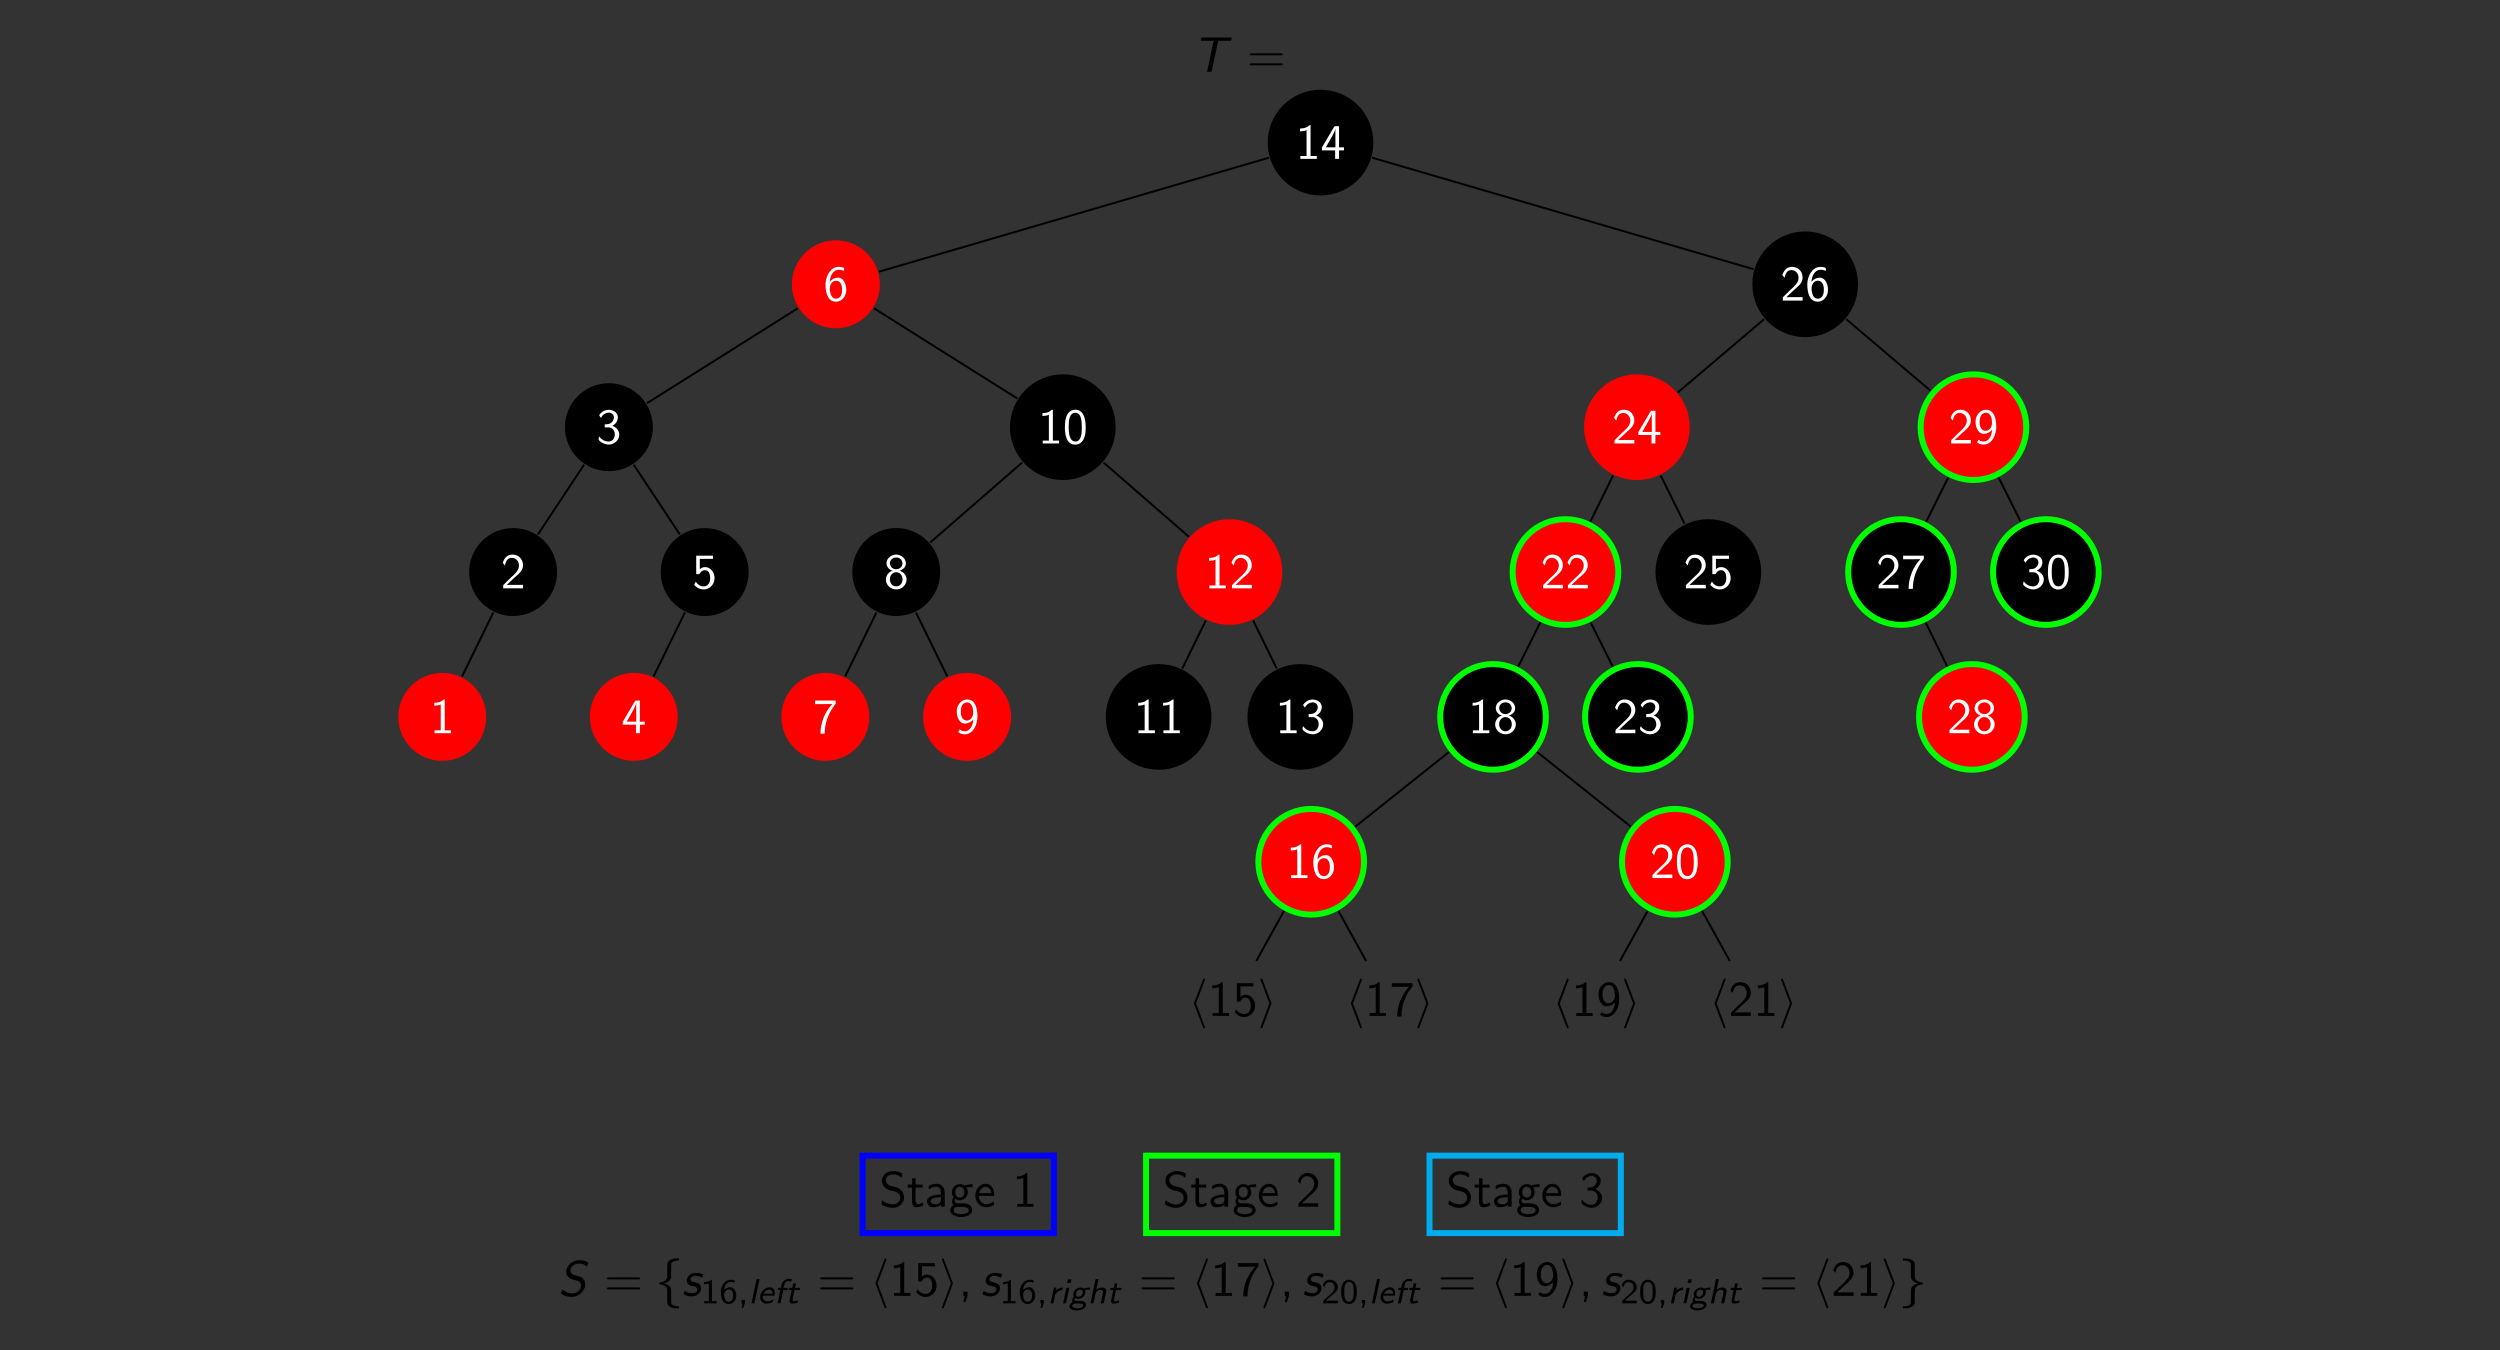 <?xml version="1.0" encoding="UTF-8" standalone="no"?>
<svg
   xmlns:dc="http://purl.org/dc/elements/1.1/"
   xmlns:cc="http://creativecommons.org/ns#"
   xmlns:rdf="http://www.w3.org/1999/02/22-rdf-syntax-ns#"
   xmlns:svg="http://www.w3.org/2000/svg"
   xmlns="http://www.w3.org/2000/svg"
   xmlns:xlink="http://www.w3.org/1999/xlink"
   xmlns:sodipodi="http://sodipodi.sourceforge.net/DTD/sodipodi-0.dtd"
   xmlns:inkscape="http://www.inkscape.org/namespaces/inkscape"
   width="500pt"
   height="270pt"
   viewBox="0 0 500 270"
   version="1.2"
   id="svg725"
   sodipodi:docname="stage-2-repair.svg"
   inkscape:version="0.92.4 5da689c313, 2019-01-14">
  <rect x="0" y="0" width="500" height="270" fill="#333333" stroke="none"/>
  <sodipodi:namedview
     pagecolor="#ffffff"
     bordercolor="#666666"
     borderopacity="1"
     objecttolerance="10"
     gridtolerance="10"
     guidetolerance="10"
     inkscape:pageopacity="0"
     inkscape:pageshadow="2"
     inkscape:window-width="1920"
     inkscape:window-height="1021"
     id="namedview727"
     showgrid="false"
     inkscape:zoom="0.67876425"
     inkscape:cx="239.97534"
     inkscape:cy="173.84534"
     inkscape:window-x="0"
     inkscape:window-y="0"
     inkscape:window-maximized="1"
     inkscape:current-layer="svg725" />
  <defs
     id="defs154">
    <g
       id="g149">
      <symbol
         overflow="visible"
         id="glyph0-0"
         style="overflow:visible">
        <path
           style="stroke:none"
           d=""
           id="path2"
           inkscape:connector-curvature="0" />
      </symbol>
      <symbol
         overflow="visible"
         id="glyph0-1"
         style="overflow:visible">
        <path
           style="stroke:none"
           d="m 0.703,-6.844 c 0,0 -0.109,0.5 -0.125,0.609 L 0.562,-6.203 h 1.297 c 0.906,0 1.297,0 1.297,0 0,0.016 -1.297,6.109 -1.328,6.188 V 0 H 2.281 c 0.422,0 0.453,0 0.453,-0.016 0,-0.016 0.297,-1.406 0.672,-3.109 L 4.047,-6.203 H 6.625 L 6.703,-6.5 c 0.031,-0.156 0.062,-0.312 0.062,-0.328 v -0.031 h -3.031 c -1.656,0 -3.031,0 -3.031,0.016 z m 0,0"
           id="path5"
           inkscape:connector-curvature="0" />
      </symbol>
      <symbol
         overflow="visible"
         id="glyph0-2"
         style="overflow:visible">
        <path
           style="stroke:none"
           d="M 4,-7.125 C 3.078,-7.016 2.219,-6.438 1.828,-5.656 1.469,-4.969 1.562,-4.25 2.031,-3.766 c 0.156,0.172 0.328,0.281 0.531,0.375 0.156,0.062 0.203,0.078 0.781,0.234 0.281,0.078 0.547,0.141 0.594,0.172 0.328,0.125 0.547,0.375 0.625,0.719 0.016,0.078 0.016,0.109 0.016,0.234 0,0.203 -0.031,0.359 -0.125,0.578 -0.234,0.469 -0.719,0.828 -1.25,0.938 C 2.844,-0.438 2.328,-0.484 1.906,-0.625 1.547,-0.75 1.203,-0.953 0.938,-1.219 0.891,-1.25 0.859,-1.281 0.859,-1.281 c -0.016,0 -0.078,0.188 -0.156,0.391 -0.078,0.219 -0.156,0.406 -0.172,0.406 0,0 0.047,0.047 0.094,0.078 0.516,0.359 1.125,0.562 1.828,0.609 C 2.625,0.219 2.922,0.219 3.078,0.188 3.969,0.062 4.797,-0.531 5.188,-1.344 5.375,-1.703 5.453,-2.094 5.422,-2.438 5.375,-3.016 5.078,-3.484 4.562,-3.766 4.422,-3.844 4.281,-3.891 3.703,-4.031 3.406,-4.109 3.125,-4.203 3.094,-4.203 2.766,-4.344 2.531,-4.594 2.469,-4.891 2.438,-5.047 2.453,-5.281 2.516,-5.422 c 0.188,-0.547 0.781,-0.969 1.438,-1.031 0.281,-0.031 0.688,0 0.969,0.094 0.188,0.062 0.406,0.172 0.547,0.297 0.047,0.031 0.109,0.094 0.156,0.156 l 0.109,0.078 0.156,-0.406 0.156,-0.422 -0.062,-0.016 c -0.25,-0.172 -0.547,-0.312 -0.844,-0.375 C 4.828,-7.125 4.344,-7.156 4,-7.125 Z m 0,0"
           id="path8"
           inkscape:connector-curvature="0" />
      </symbol>
      <symbol
         overflow="visible"
         id="glyph0-3"
         style="overflow:visible">
        <path
           style="stroke:none"
           d="m 2.656,-4.578 c -0.375,0.016 -0.703,0.125 -0.969,0.312 -0.125,0.094 -0.328,0.281 -0.422,0.422 C 1,-3.453 0.938,-3.016 1.078,-2.672 c 0.125,0.281 0.391,0.516 0.734,0.625 0.047,0.016 0.25,0.062 0.453,0.109 0.391,0.078 0.438,0.094 0.531,0.141 C 3.062,-1.688 3.188,-1.453 3.125,-1.188 3.047,-0.875 2.797,-0.641 2.453,-0.562 2.188,-0.516 1.812,-0.516 1.5,-0.594 1.203,-0.672 0.875,-0.812 0.656,-0.984 0.641,-1 0.625,-1.016 0.625,-1 0.609,-1 0.422,-0.547 0.375,-0.391 l -0.031,0.062 0.078,0.031 c 0.047,0.031 0.109,0.062 0.125,0.078 C 0.625,-0.172 0.844,-0.078 0.969,-0.047 1.312,0.062 1.672,0.125 2.031,0.109 2.5,0.094 2.844,-0.016 3.172,-0.234 3.312,-0.312 3.469,-0.484 3.562,-0.625 c 0.141,-0.172 0.25,-0.438 0.312,-0.672 0.016,-0.125 0.016,-0.375 -0.016,-0.484 C 3.781,-2.109 3.562,-2.359 3.25,-2.516 3.109,-2.594 2.984,-2.625 2.578,-2.719 2.328,-2.766 2.141,-2.797 2.109,-2.828 1.969,-2.875 1.859,-2.969 1.797,-3.094 1.734,-3.219 1.75,-3.375 1.828,-3.562 c 0.078,-0.172 0.25,-0.297 0.438,-0.359 0.156,-0.062 0.234,-0.062 0.469,-0.062 0.438,0 0.719,0.047 1.031,0.203 C 3.844,-3.75 3.938,-3.703 3.984,-3.672 4.031,-3.641 4.062,-3.625 4.062,-3.625 c 0.016,0 0.266,-0.641 0.266,-0.656 0,0 -0.188,-0.078 -0.312,-0.141 -0.234,-0.078 -0.5,-0.141 -0.781,-0.156 -0.156,-0.016 -0.438,-0.016 -0.578,0 z m 0,0"
           id="path11"
           inkscape:connector-curvature="0" />
      </symbol>
      <symbol
         overflow="visible"
         id="glyph0-4"
         style="overflow:visible">
        <path
           style="stroke:none"
           d="M 0.969,-0.422 V 0 h 0.125 c 0.125,0 0.125,0 0.125,0.016 0,0.016 -0.062,0.297 -0.125,0.625 L 0.953,1.25 h 0.438 L 1.594,0.625 1.797,-0.016 V -0.844 H 0.969 Z m 0,0"
           id="path14"
           inkscape:connector-curvature="0" />
      </symbol>
      <symbol
         overflow="visible"
         id="glyph1-0"
         style="overflow:visible">
        <path
           style="stroke:none"
           d=""
           id="path17"
           inkscape:connector-curvature="0" />
      </symbol>
      <symbol
         overflow="visible"
         id="glyph1-1"
         style="overflow:visible">
        <path
           style="stroke:none"
           d="m 6.844,-3.297 c 0.156,0 0.344,0 0.344,-0.188 C 7.188,-3.688 7,-3.688 6.859,-3.688 h -5.969 c -0.141,0 -0.328,0 -0.328,0.203 0,0.188 0.188,0.188 0.328,0.188 z m 0.016,2 C 7,-1.297 7.188,-1.297 7.188,-1.5 7.188,-1.688 7,-1.688 6.844,-1.688 H 0.891 c -0.141,0 -0.328,0 -0.328,0.188 0,0.203 0.188,0.203 0.328,0.203 z m 0,0"
           id="path20"
           inkscape:connector-curvature="0" />
      </symbol>
      <symbol
         overflow="visible"
         id="glyph1-2"
         style="overflow:visible">
        <path
           style="stroke:none"
           d="M 2.984,-6.766 H 2.781 C 2.188,-6.156 1.359,-6.125 0.891,-6.094 v 0.578 C 1.219,-5.531 1.688,-5.547 2.188,-5.766 v 5.188 H 0.953 V 0 h 3.281 v -0.578 h -1.25 z m 0,0"
           id="path23"
           inkscape:connector-curvature="0" />
      </symbol>
      <symbol
         overflow="visible"
         id="glyph1-3"
         style="overflow:visible">
        <path
           style="stroke:none"
           d="M 1.531,-5.906 H 4.141 V -6.547 H 0.812 v 3.688 H 1.469 C 1.641,-3.266 2,-3.656 2.578,-3.656 c 0.469,0 1.016,0.422 1.016,1.609 0,1.656 -1.219,1.656 -1.312,1.656 C 1.609,-0.391 1,-0.781 0.719,-1.312 L 0.391,-0.75 c 0.406,0.562 1.094,0.969 1.906,0.969 1.188,0 2.172,-0.984 2.172,-2.25 0,-1.234 -0.844,-2.219 -1.875,-2.219 -0.406,0 -0.781,0.141 -1.062,0.406 z m 0,0"
           id="path26"
           inkscape:connector-curvature="0" />
      </symbol>
      <symbol
         overflow="visible"
         id="glyph1-4"
         style="overflow:visible">
        <path
           style="stroke:none"
           d="m 2.312,-5.828 c 0.125,0 0.234,-0.016 0.359,-0.016 H 3.875 c -1.469,1.625 -2.359,3.625 -2.359,5.953 h 0.844 c 0,-2.984 1.422,-5.125 2.203,-6 v -0.656 H 0.422 v 0.719 z m 0,0"
           id="path29"
           inkscape:connector-curvature="0" />
      </symbol>
      <symbol
         overflow="visible"
         id="glyph1-5"
         style="overflow:visible">
        <path
           style="stroke:none"
           d="m 0.719,-0.234 c 0.344,0.25 0.703,0.453 1.328,0.453 1.297,0 2.516,-1.391 2.516,-3.562 0,-2.781 -1.188,-3.422 -2.047,-3.422 -0.688,0 -1.094,0.312 -1.453,0.672 -0.625,0.688 -0.641,1.344 -0.641,1.766 0,1.281 0.656,2.391 1.609,2.391 0.625,0 1.266,-0.281 1.688,-0.828 -0.109,1.609 -0.875,2.375 -1.672,2.375 -0.328,0 -0.656,-0.078 -1.016,-0.375 z M 3.688,-4.344 c 0.016,0.078 0.016,0.172 0.016,0.25 0,0.812 -0.5,1.547 -1.281,1.547 -0.469,0 -0.75,-0.219 -0.953,-0.594 -0.219,-0.391 -0.234,-0.75 -0.234,-1.188 0,-0.438 0.016,-0.844 0.297,-1.281 C 1.719,-5.906 2,-6.188 2.516,-6.188 c 0.984,0 1.156,1.359 1.172,1.844 z m 0,0"
           id="path32"
           inkscape:connector-curvature="0" />
      </symbol>
      <symbol
         overflow="visible"
         id="glyph1-6"
         style="overflow:visible">
        <path
           style="stroke:none"
           d="M 1.734,-1.875 0.5,-0.641 V 0 h 3.969 v -0.703 h -1.812 c -0.109,0 -0.234,0 -0.359,0 H 1.219 c 0.312,-0.281 1.078,-1.016 1.391,-1.312 0.188,-0.172 0.688,-0.594 0.875,-0.781 0.453,-0.438 0.984,-0.969 0.984,-1.812 0,-1.156 -0.797,-2.156 -2.109,-2.156 -1.141,0 -1.703,0.781 -1.938,1.641 0.109,0.172 0.172,0.234 0.188,0.266 0.016,0.016 0.125,0.141 0.219,0.281 C 1.031,-5.344 1.312,-6.125 2.219,-6.125 c 0.938,0 1.438,0.75 1.438,1.531 0,0.844 -0.562,1.406 -1.156,2.016 z m 0,0"
           id="path35"
           inkscape:connector-curvature="0" />
      </symbol>
      <symbol
         overflow="visible"
         id="glyph2-0"
         style="overflow:visible">
        <path
           style="stroke:none"
           d=""
           id="path38"
           inkscape:connector-curvature="0" />
      </symbol>
      <symbol
         overflow="visible"
         id="glyph2-1"
         style="overflow:visible">
        <path
           style="stroke:none"
           d="m 0.891,-5.516 c 0.453,-0.062 0.891,-0.031 1.297,-0.25 V -0.594 H 0.953 v 0.578 h 3.281 V -0.594 h -1.25 V -6.766 H 2.875 c -0.156,0 -0.359,0.234 -0.516,0.328 C 1.969,-6.203 1.5,-6.109 1.062,-6.109 H 1 c -0.078,0 -0.109,0.031 -0.109,0.125 z m 0,0"
           id="path41"
           inkscape:connector-curvature="0" />
      </symbol>
      <symbol
         overflow="visible"
         id="glyph2-2"
         style="overflow:visible">
        <path
           style="stroke:none"
           d="m 0.281,-1.719 h 2.641 v 1.703 h 0.781 V -1.719 H 4.688 V -2.328 H 3.703 v -4.219 h -0.812 l -0.094,0.031 -0.219,0.328 -2.281,3.859 -0.016,0.219 z M 1.062,-2.328 C 1.531,-3.188 2.047,-3.984 2.5,-4.859 2.688,-5.266 2.953,-5.719 2.969,-6.156 l 0.016,3.828 z m 0,0"
           id="path44"
           inkscape:connector-curvature="0" />
      </symbol>
      <symbol
         overflow="visible"
         id="glyph2-3"
         style="overflow:visible">
        <path
           style="stroke:none"
           d="m 1.25,-3.781 c 0.078,-1 0.562,-2.406 1.859,-2.406 0.375,0 0.672,0.109 1.031,0.219 v -0.484 c 0,-0.219 -0.688,-0.312 -1.047,-0.312 -1.672,0 -2.578,1.766 -2.672,3.312 v 0.172 c 0,1.391 0.297,3.484 2.125,3.484 0.844,0 1.562,-0.656 1.844,-1.406 C 4.531,-1.531 4.562,-1.875 4.562,-2.219 c 0,-0.969 -0.5,-2.391 -1.625,-2.391 -0.656,0 -1.25,0.312 -1.688,0.828 z m 0.016,1.594 c 0.016,-0.031 0.031,-0.047 0.031,-0.078 0,-0.031 -0.016,-0.078 -0.016,-0.109 V -2.453 C 1.281,-3.172 1.703,-4 2.562,-4 c 0.859,0 1.172,0.922 1.172,1.719 0,0.688 -0.078,1.594 -0.969,1.859 C 2.688,-0.406 2.594,-0.406 2.5,-0.406 H 2.422 C 1.531,-0.484 1.391,-1.531 1.266,-2.188 Z m 0,0"
           id="path47"
           inkscape:connector-curvature="0" />
      </symbol>
      <symbol
         overflow="visible"
         id="glyph2-4"
         style="overflow:visible">
        <path
           style="stroke:none"
           d="M 0.906,-5.125 C 0.969,-5.219 1,-5.312 1.062,-5.406 1.375,-5.859 1.891,-6.188 2.469,-6.188 3,-6.188 3.484,-5.797 3.484,-5.234 3.484,-4.594 3,-4.031 2.406,-3.906 c -0.25,0.062 -0.516,0.047 -0.75,0.062 v 0.609 H 2.25 c 0.234,0 0.453,0 0.656,0.094 0.516,0.234 0.766,0.781 0.766,1.328 0,0.719 -0.453,1.406 -1.25,1.406 C 1.641,-0.406 1,-0.812 0.531,-1.422 0.516,-1.375 0.5,-1.312 0.484,-1.25 L 0.453,-1 c -0.016,0.047 -0.031,0.094 -0.031,0.141 v 0.031 c 0.297,0.625 1.391,1.031 2.031,1.031 1.141,0 2.109,-0.906 2.109,-2 0,-0.703 -0.453,-1.281 -1.047,-1.609 -0.109,-0.047 -0.219,-0.109 -0.344,-0.125 0.625,-0.359 1.109,-0.922 1.109,-1.719 0,-0.984 -0.969,-1.5 -1.812,-1.5 -0.766,0 -1.406,0.344 -1.859,0.984 -0.016,0.031 -0.047,0.062 -0.047,0.109 0,0.094 0.234,0.359 0.344,0.531 z m 0,0"
           id="path50"
           inkscape:connector-curvature="0" />
      </symbol>
      <symbol
         overflow="visible"
         id="glyph2-5"
         style="overflow:visible">
        <path
           style="stroke:none"
           d="M 0.844,-4.578 C 1,-5.281 1.297,-6.125 2.219,-6.125 c 0.828,0 1.438,0.688 1.438,1.531 0,1 -0.844,1.719 -1.516,2.328 C 1.875,-2.031 1.625,-1.781 1.359,-1.516 L 0.594,-0.75 C 0.531,-0.672 0.5,-0.641 0.5,-0.531 v 0.516 H 4.469 V -0.719 l -3.25,0.016 c 0.547,-0.5 1.047,-1.016 1.609,-1.516 0.734,-0.641 1.641,-1.297 1.641,-2.422 0,-0.625 -0.266,-1.266 -0.734,-1.656 C 3.375,-6.594 2.938,-6.734 2.469,-6.766 H 2.359 c -0.891,0 -1.484,0.453 -1.875,1.438 -0.031,0.047 -0.062,0.109 -0.062,0.172 v 0.016 c 0.016,0.078 0.094,0.141 0.125,0.188 0.094,0.125 0.188,0.266 0.297,0.375 z m 0,0"
           id="path53"
           inkscape:connector-curvature="0" />
      </symbol>
      <symbol
         overflow="visible"
         id="glyph2-6"
         style="overflow:visible">
        <path
           style="stroke:none"
           d="m 0.797,-6.547 v 3.688 h 0.469 c 0.016,0 0.047,0.016 0.094,0.016 0.141,0 0.219,-0.25 0.328,-0.391 0.203,-0.25 0.531,-0.422 0.859,-0.422 0.906,0 1.047,1.078 1.047,1.625 0,0.781 -0.391,1.625 -1.328,1.625 -0.641,0 -1.203,-0.375 -1.531,-0.922 H 0.719 C 0.609,-1.156 0.406,-0.875 0.406,-0.781 v 0.016 c 0,0.078 0.172,0.234 0.25,0.312 0.438,0.422 1.031,0.656 1.641,0.656 H 2.406 c 1.172,-0.062 2.062,-1.078 2.062,-2.25 0,-1.141 -0.781,-2.219 -1.891,-2.219 -0.406,0 -0.781,0.156 -1.062,0.422 v -2.062 h 2.625 v -0.641 z m 0,0"
           id="path56"
           inkscape:connector-curvature="0" />
      </symbol>
      <symbol
         overflow="visible"
         id="glyph2-7"
         style="overflow:visible">
        <path
           style="stroke:none"
           d="m 2.359,-6.766 c -1.938,0.188 -1.953,2.594 -1.953,3.562 0,1.406 0.297,3.422 2.062,3.422 0.734,0 1.359,-0.422 1.688,-1.094 0.312,-0.625 0.375,-1.312 0.406,-2 v -0.484 c 0,-1.438 -0.344,-3.406 -2.062,-3.406 -0.047,0 -0.094,0 -0.141,0 z m -1.172,3.938 c -0.016,-0.078 -0.016,-0.156 -0.016,-0.25 V -3.531 c 0,-1.172 0.172,-2.625 1.328,-2.625 1.25,0 1.281,1.828 1.281,2.812 v 0.328 c 0,0.938 -0.078,2.609 -1.281,2.609 -0.969,0 -1.219,-1.188 -1.297,-2.016 0,-0.125 0,-0.266 -0.016,-0.406 z m 0,0"
           id="path59"
           inkscape:connector-curvature="0" />
      </symbol>
      <symbol
         overflow="visible"
         id="glyph2-8"
         style="overflow:visible">
        <path
           style="stroke:none"
           d="m 1.781,-3.531 c -0.781,0.156 -1.359,1 -1.359,1.734 0,1.203 1.031,2 2.094,2 h 0.031 c 1.078,0 2.016,-0.922 2.016,-2 0,-0.609 -0.359,-1.219 -0.891,-1.516 C 3.531,-3.406 3.359,-3.5 3.188,-3.531 c 0.625,-0.281 1.234,-0.641 1.234,-1.484 0,-1 -0.938,-1.75 -1.938,-1.75 -0.969,0 -1.938,0.719 -1.938,1.734 0,0.703 0.562,1.328 1.234,1.5 z m -0.562,1.859 c 0,-0.047 0,-0.109 0,-0.156 0,-0.734 0.484,-1.406 1.266,-1.406 0.781,0 1.266,0.656 1.266,1.422 0,0.766 -0.484,1.406 -1.266,1.406 -0.75,0 -1.172,-0.578 -1.266,-1.266 z M 1.25,-4.906 c 0,-0.031 -0.016,-0.078 -0.016,-0.125 0,-0.672 0.562,-1.156 1.266,-1.156 0.625,0 1.125,0.375 1.234,1.078 v 0.078 c 0,0.672 -0.516,1.188 -1.234,1.188 -0.641,0 -1.141,-0.359 -1.25,-1.062 z m 0,0"
           id="path62"
           inkscape:connector-curvature="0" />
      </symbol>
      <symbol
         overflow="visible"
         id="glyph2-9"
         style="overflow:visible">
        <path
           style="stroke:none"
           d="m 0.422,-6.547 v 0.719 L 3.875,-5.844 c -1.516,1.578 -2.359,3.766 -2.359,5.938 h 0.844 c 0,-2.125 0.734,-4.125 2.031,-5.781 C 4.469,-5.781 4.562,-5.859 4.562,-6 v -0.547 z m 0,0"
           id="path65"
           inkscape:connector-curvature="0" />
      </symbol>
      <symbol
         overflow="visible"
         id="glyph2-10"
         style="overflow:visible">
        <path
           style="stroke:none"
           d="M 3.703,-2.766 H 3.719 C 3.719,-2 3.344,-0.75 2.422,-0.453 2.328,-0.422 2.219,-0.406 2.125,-0.406 H 2.047 c -0.25,0 -0.484,-0.047 -0.719,-0.156 -0.109,-0.062 -0.188,-0.172 -0.312,-0.219 L 0.812,-0.406 C 0.781,-0.375 0.734,-0.312 0.734,-0.266 0.75,-0.172 1.016,-0.047 1.156,0.031 c 0.266,0.125 0.562,0.172 0.859,0.172 1.797,0 2.547,-2.109 2.547,-3.531 0,-1.25 -0.25,-3.438 -2.062,-3.438 -0.828,0 -1.531,0.594 -1.875,1.344 -0.172,0.344 -0.203,0.719 -0.203,1.078 0,0.984 0.453,2.406 1.656,2.406 0.625,0 1.359,-0.375 1.625,-0.828 z m 0,-1.594 C 3.688,-4.344 3.688,-4.297 3.688,-4.266 c 0,0.078 0.016,0.156 0.016,0.234 v 0.047 c -0.047,0.672 -0.469,1.438 -1.281,1.438 -0.906,0 -1.188,-0.984 -1.188,-1.766 0,-0.641 0.109,-1.562 0.953,-1.812 0.109,-0.031 0.219,-0.062 0.328,-0.062 0.906,0 1.188,1.234 1.188,1.766 z m 0,0"
           id="path68"
           inkscape:connector-curvature="0" />
      </symbol>
      <symbol
         overflow="visible"
         id="glyph2-11"
         style="overflow:visible">
        <path
           style="stroke:none"
           d="m 0.578,-1.297 c -0.031,0.25 -0.125,0.516 -0.125,0.766 0,0.172 0.703,0.438 1.078,0.562 0.359,0.109 0.75,0.172 1.141,0.172 0.922,0 2.078,-0.484 2.297,-1.844 0,-0.078 0,-0.156 0,-0.219 0,-0.938 -0.609,-1.719 -1.438,-2.016 C 2.766,-4.141 1.641,-4.062 1.359,-5.094 1.344,-5.156 1.328,-5.25 1.328,-5.312 v -0.078 c 0.094,-0.688 0.75,-1.062 1.344,-1.094 h 0.156 c 0.516,0 1.031,0.156 1.453,0.5 0.078,0.047 0.141,0.109 0.203,0.141 0.031,-0.25 0.125,-0.5 0.125,-0.75 0,-0.062 -0.031,-0.094 -0.078,-0.109 L 4.359,-6.797 C 3.891,-7.031 3.375,-7.141 2.844,-7.141 c -0.953,0 -2.297,0.516 -2.297,1.969 0,0.922 0.734,1.625 1.578,1.859 0.766,0.219 2.062,0.266 2.062,1.531 v 0.062 c -0.062,0.688 -0.656,1.188 -1.344,1.234 H 2.734 c -0.703,0 -1.375,-0.25 -1.938,-0.656 C 0.734,-1.188 0.656,-1.25 0.578,-1.297 Z m 0,0"
           id="path71"
           inkscape:connector-curvature="0" />
      </symbol>
      <symbol
         overflow="visible"
         id="glyph2-12"
         style="overflow:visible">
        <path
           style="stroke:none"
           d="M 1.062,-5.703 V -4.438 H 0.172 v 0.594 H 1.031 v 2.625 c 0,0.547 0.109,1.312 0.828,1.312 0.516,0 1,-0.141 1.453,-0.375 L 3.156,-0.875 C 2.859,-0.672 2.609,-0.531 2.25,-0.531 c -0.453,0 -0.5,-0.5 -0.5,-0.844 V -3.844 H 3.156 V -4.438 H 1.75 v -1.266 z m 0,0"
           id="path74"
           inkscape:connector-curvature="0" />
      </symbol>
      <symbol
         overflow="visible"
         id="glyph2-13"
         style="overflow:visible">
        <path
           style="stroke:none"
           d="m 0.812,-3.516 c 0.156,-0.078 0.281,-0.172 0.438,-0.25 0.328,-0.188 0.719,-0.25 1.109,-0.25 0.594,0 0.844,0.672 0.844,1.188 0,0.125 0,0.25 0,0.375 -1.016,0 -2.766,0.234 -2.766,1.312 0,0.625 0.438,1.234 1.125,1.234 0.578,0 1.234,-0.109 1.672,-0.469 v 0.359 h 0.75 v -2.781 c 0,-0.828 -0.438,-1.734 -1.516,-1.812 H 2.359 c -0.5,0 -0.953,0.109 -1.406,0.328 C 0.875,-4.25 0.75,-4.203 0.75,-4.094 c 0,0.203 0.062,0.391 0.062,0.578 z M 3.203,-1.938 v 0.641 C 3.203,-0.719 2.609,-0.5 2.094,-0.5 1.672,-0.5 1.156,-0.703 1.156,-1.172 1.172,-1.656 1.953,-1.812 2.328,-1.859 2.609,-1.906 2.906,-1.938 3.203,-1.938 Z m 0,0"
           id="path77"
           inkscape:connector-curvature="0" />
      </symbol>
      <symbol
         overflow="visible"
         id="glyph2-14"
         style="overflow:visible">
        <path
           style="stroke:none"
           d="m 0.922,-0.344 v 0.016 C 0.562,-0.125 0.281,0.281 0.281,0.703 c 0,0.938 1.312,1.344 2.188,1.344 0.938,0 2.219,-0.359 2.219,-1.438 -0.125,-1.188 -1.234,-1.312 -2.109,-1.312 H 1.688 c -0.312,0 -0.484,-0.25 -0.484,-0.547 V -1.312 C 1.219,-1.422 1.25,-1.5 1.281,-1.578 c 0.375,0.156 0.578,0.281 0.938,0.281 0.906,0 1.594,-0.781 1.594,-1.641 V -3.016 C 3.781,-3.344 3.656,-3.641 3.484,-3.922 L 4.828,-3.938 4.719,-4.547 c -0.453,0 -0.938,0.078 -1.375,0.234 C 3.297,-4.281 3.234,-4.25 3.188,-4.25 3.109,-4.25 3,-4.344 2.938,-4.375 2.719,-4.484 2.469,-4.547 2.234,-4.547 1.391,-4.547 0.625,-3.875 0.625,-2.938 c 0,0.312 0.078,0.609 0.234,0.875 0.016,0.031 0.062,0.094 0.062,0.141 0,0.078 -0.141,0.25 -0.188,0.391 C 0.688,-1.375 0.656,-1.219 0.656,-1.078 c 0,0.266 0.094,0.547 0.266,0.734 z m 0.656,0.359 h 0.938 C 3.078,0.016 4,0.062 4,0.703 4,1.391 2.766,1.469 2.5,1.469 c -0.516,0 -1.516,-0.141 -1.516,-0.766 0,-0.344 0.25,-0.641 0.594,-0.688 z m 0.531,-4 H 2.188 c 0.688,0 0.922,0.547 0.922,1.047 0,0.531 -0.234,1 -0.797,1.078 H 2.234 C 1.562,-1.859 1.312,-2.406 1.312,-2.906 c 0,-0.516 0.234,-0.984 0.797,-1.078 z m 0,0"
           id="path80"
           inkscape:connector-curvature="0" />
      </symbol>
      <symbol
         overflow="visible"
         id="glyph2-15"
         style="overflow:visible">
        <path
           style="stroke:none"
           d="m 4.031,-1.062 c -0.5,0.312 -0.906,0.547 -1.469,0.547 -0.781,0 -1.531,-0.688 -1.531,-1.672 H 4.125 c 0,-0.688 -0.109,-1.438 -0.594,-1.953 -0.312,-0.312 -0.734,-0.469 -1.172,-0.469 -0.547,0 -1.047,0.266 -1.406,0.656 C 0.531,-3.484 0.344,-2.844 0.344,-2.219 v 0.047 C 0.344,-1 1.25,0.094 2.516,0.094 c 0.5,0 1,-0.141 1.422,-0.406 C 4,-0.375 4.094,-0.391 4.094,-0.484 c 0,-0.188 -0.062,-0.391 -0.062,-0.578 z m -2.938,-1.672 c 0.125,-0.609 0.562,-1.25 1.266,-1.25 0.703,0 1.125,0.578 1.203,1.25 z m 0,0"
           id="path83"
           inkscape:connector-curvature="0" />
      </symbol>
      <symbol
         overflow="visible"
         id="glyph3-0"
         style="overflow:visible">
        <path
           style="stroke:none"
           d=""
           id="path86"
           inkscape:connector-curvature="0" />
      </symbol>
      <symbol
         overflow="visible"
         id="glyph3-1"
         style="overflow:visible">
        <path
           style="stroke:none"
           d="M 3.047,-7.469 C 3.016,-7.453 2.969,-7.422 2.953,-7.375 2.938,-7.359 2.516,-6.25 2.016,-4.938 1.422,-3.375 1.094,-2.516 1.094,-2.5 c 0,0.031 0.328,0.891 0.922,2.453 0.5,1.312 0.922,2.422 0.938,2.438 C 3,2.484 3.125,2.516 3.203,2.469 3.266,2.438 3.312,2.375 3.312,2.312 c 0,-0.047 -0.047,-0.172 -0.891,-2.422 -0.5,-1.297 -0.906,-2.375 -0.906,-2.391 0,0 0.406,-1.078 0.906,-2.375 0.844,-2.25 0.891,-2.375 0.891,-2.422 0,-0.094 -0.094,-0.188 -0.188,-0.188 -0.031,0 -0.062,0.016 -0.078,0.016 z m 0,0"
           id="path89"
           inkscape:connector-curvature="0" />
      </symbol>
      <symbol
         overflow="visible"
         id="glyph3-2"
         style="overflow:visible">
        <path
           style="stroke:none"
           d="m 0.656,-7.453 c -0.062,0.031 -0.094,0.094 -0.109,0.156 0,0.047 0.047,0.172 0.906,2.422 0.484,1.297 0.906,2.375 0.906,2.375 0,0.016 -0.422,1.094 -0.906,2.391 -0.859,2.25 -0.906,2.375 -0.906,2.422 C 0.562,2.375 0.594,2.438 0.656,2.469 0.75,2.516 0.875,2.484 0.922,2.391 c 0,-0.016 0.438,-1.125 0.938,-2.438 0.594,-1.562 0.906,-2.422 0.906,-2.453 0,-0.016 -0.312,-0.875 -0.906,-2.438 -0.5,-1.312 -0.938,-2.422 -0.938,-2.438 C 0.875,-7.469 0.75,-7.5 0.656,-7.453 Z m 0,0"
           id="path92"
           inkscape:connector-curvature="0" />
      </symbol>
      <symbol
         overflow="visible"
         id="glyph3-3"
         style="overflow:visible">
        <path
           style="stroke:none"
           d="M 3.594,-7.469 C 3.375,-7.453 3.125,-7.391 2.953,-7.328 2.734,-7.234 2.547,-7.125 2.406,-6.984 2.266,-6.844 2.172,-6.703 2.125,-6.516 L 2.109,-6.438 2.094,-5.078 2.078,-3.734 2.062,-3.641 C 2.047,-3.531 1.969,-3.406 1.906,-3.312 1.859,-3.219 1.688,-3.078 1.594,-3 1.422,-2.875 1.172,-2.781 0.953,-2.734 0.828,-2.719 0.656,-2.688 0.562,-2.688 H 0.516 v 0.391 H 0.562 c 0.094,0 0.266,0.031 0.391,0.047 0.219,0.047 0.469,0.141 0.641,0.266 0.094,0.078 0.266,0.219 0.312,0.312 0.062,0.094 0.141,0.219 0.156,0.328 l 0.016,0.078 0.031,2.719 L 2.125,1.531 C 2.172,1.719 2.266,1.859 2.406,2 2.516,2.109 2.625,2.188 2.797,2.266 2.953,2.344 3.094,2.391 3.25,2.422 3.484,2.484 3.562,2.484 4.016,2.5 h 0.438 V 2.094 H 4.281 C 3.562,2.062 3.109,1.891 2.953,1.578 2.875,1.453 2.891,1.562 2.875,0.062 c 0,-1.453 0,-1.375 -0.047,-1.531 C 2.719,-1.812 2.438,-2.109 2.062,-2.297 1.875,-2.375 1.609,-2.469 1.422,-2.484 1.375,-2.484 1.344,-2.5 1.344,-2.5 c 0,0 0.031,0 0.078,0 C 1.609,-2.516 1.875,-2.609 2.062,-2.688 2.234,-2.781 2.375,-2.875 2.5,-3.016 2.688,-3.203 2.797,-3.375 2.859,-3.641 2.875,-3.703 2.875,-3.844 2.875,-5.047 c 0.016,-1.5 0,-1.391 0.078,-1.516 C 3.109,-6.875 3.562,-7.047 4.281,-7.078 h 0.172 v -0.406 H 4.062 c -0.203,0 -0.422,0.016 -0.469,0.016 z m 0,0"
           id="path95"
           inkscape:connector-curvature="0" />
      </symbol>
      <symbol
         overflow="visible"
         id="glyph3-4"
         style="overflow:visible">
        <path
           style="stroke:none"
           d="m 0.516,-7.281 v 0.219 h 0.094 c 0.344,0 0.75,0.047 0.984,0.141 0.266,0.109 0.438,0.297 0.484,0.5 0.016,0.062 0.016,0.266 0.016,1.344 0,1.375 0,1.375 0.047,1.547 0.125,0.359 0.406,0.656 0.797,0.844 0.188,0.078 0.438,0.172 0.625,0.188 0.031,0 0.062,0 0.062,0 0,0 -0.031,0.016 -0.062,0.016 C 3.375,-2.469 3.125,-2.375 2.938,-2.297 2.547,-2.109 2.266,-1.812 2.141,-1.453 2.094,-1.281 2.094,-1.281 2.094,0.094 c 0,1.078 0,1.281 -0.016,1.328 C 2.031,1.641 1.859,1.828 1.594,1.938 1.359,2.031 0.953,2.078 0.609,2.078 H 0.516 V 2.5 h 0.438 C 1.406,2.484 1.484,2.484 1.688,2.438 2.156,2.328 2.516,2.109 2.719,1.828 2.781,1.734 2.828,1.641 2.844,1.531 L 2.875,1.453 V 0.094 C 2.891,-1.25 2.891,-1.266 2.906,-1.328 3,-1.672 3.203,-1.906 3.562,-2.094 c 0.234,-0.109 0.547,-0.188 0.797,-0.188 h 0.094 v -0.422 h -0.094 c -0.25,0 -0.562,-0.078 -0.797,-0.188 C 3.203,-3.078 3,-3.312 2.906,-3.656 2.891,-3.719 2.891,-3.734 2.875,-5.078 V -6.438 L 2.844,-6.516 C 2.719,-7.016 2.234,-7.344 1.5,-7.453 1.422,-7.469 1.281,-7.469 0.953,-7.484 h -0.438 z m 0,0"
           id="path98"
           inkscape:connector-curvature="0" />
      </symbol>
      <symbol
         overflow="visible"
         id="glyph4-0"
         style="overflow:visible">
        <path
           style="stroke:none"
           d=""
           id="path101"
           inkscape:connector-curvature="0" />
      </symbol>
      <symbol
         overflow="visible"
         id="glyph4-1"
         style="overflow:visible">
        <path
           style="stroke:none"
           d="M 2.234,-4.719 H 2.078 C 1.625,-4.297 1.062,-4.266 0.641,-4.266 V -3.812 c 0.266,-0.016 0.625,-0.031 0.969,-0.172 V -0.438 H 0.688 V 0 H 3.156 V -0.438 H 2.234 Z m 0,0"
           id="path104"
           inkscape:connector-curvature="0" />
      </symbol>
      <symbol
         overflow="visible"
         id="glyph4-2"
         style="overflow:visible">
        <path
           style="stroke:none"
           d="M 3.062,-4.578 C 2.688,-4.719 2.422,-4.719 2.281,-4.719 c -1.062,0 -1.969,1 -1.969,2.469 0,1.891 0.844,2.391 1.547,2.391 0.562,0 0.859,-0.266 1.078,-0.484 0.438,-0.469 0.453,-0.969 0.453,-1.203 0,-0.922 -0.5,-1.672 -1.172,-1.672 -0.688,0 -1.062,0.344 -1.25,0.547 C 1.047,-3.625 1.547,-4.281 2.297,-4.281 c 0.141,0 0.406,0.016 0.766,0.141 z M 0.969,-1.531 c 0,-0.047 0,-0.141 0,-0.188 0,-0.469 0.312,-1.047 0.922,-1.047 0.859,0 0.859,0.969 0.859,1.219 0,0.25 0,0.547 -0.188,0.844 -0.172,0.25 -0.375,0.391 -0.703,0.391 C 1.125,-0.312 1,-1.219 0.969,-1.531 Z m 0,0"
           id="path107"
           inkscape:connector-curvature="0" />
      </symbol>
      <symbol
         overflow="visible"
         id="glyph4-3"
         style="overflow:visible">
        <path
           style="stroke:none"
           d="m 1.969,-0.531 c -0.078,0 -0.156,0 -0.25,0 H 0.922 L 2,-1.484 c 0.125,-0.109 0.469,-0.375 0.609,-0.484 0.297,-0.281 0.719,-0.641 0.719,-1.25 0,-0.781 -0.594,-1.5 -1.594,-1.5 -0.734,0 -1.188,0.391 -1.422,1.109 l 0.328,0.406 c 0.156,-0.578 0.391,-1.031 1,-1.031 0.594,0 1.031,0.406 1.031,1.031 0,0.578 -0.344,0.906 -0.75,1.312 C 1.781,-1.75 1.406,-1.438 1.25,-1.297 1.047,-1.125 0.578,-0.656 0.375,-0.484 V 0 h 2.953 v -0.531 z m 0,0"
           id="path110"
           inkscape:connector-curvature="0" />
      </symbol>
      <symbol
         overflow="visible"
         id="glyph4-4"
         style="overflow:visible">
        <path
           style="stroke:none"
           d="m 3.406,-2.266 c 0,-0.328 0,-1.156 -0.328,-1.719 C 2.719,-4.609 2.188,-4.719 1.844,-4.719 c -0.312,0 -0.859,0.094 -1.203,0.703 -0.328,0.547 -0.344,1.312 -0.344,1.75 0,0.516 0.031,1.156 0.312,1.688 0.312,0.562 0.828,0.719 1.234,0.719 0.703,0 1.078,-0.406 1.297,-0.844 C 3.375,-1.188 3.406,-1.828 3.406,-2.266 Z M 1.844,-0.312 c -0.297,0 -0.625,-0.172 -0.797,-0.672 C 0.906,-1.406 0.906,-1.844 0.906,-2.359 c 0,-0.641 0,-1.906 0.938,-1.906 0.953,0 0.953,1.266 0.953,1.906 0,0.469 0,0.984 -0.172,1.438 -0.188,0.5 -0.547,0.609 -0.781,0.609 z m 0,0"
           id="path113"
           inkscape:connector-curvature="0" />
      </symbol>
      <symbol
         overflow="visible"
         id="glyph5-0"
         style="overflow:visible">
        <path
           style="stroke:none"
           d=""
           id="path116"
           inkscape:connector-curvature="0" />
      </symbol>
      <symbol
         overflow="visible"
         id="glyph5-1"
         style="overflow:visible">
        <path
           style="stroke:none"
           d="M 0.734,-0.328 V 0 H 0.938 v 0.016 c 0,0.016 -0.047,0.219 -0.094,0.453 l -0.109,0.438 h 0.344 L 1.234,0.453 1.406,0 V -0.672 H 0.734 Z m 0,0"
           id="path119"
           inkscape:connector-curvature="0" />
      </symbol>
      <symbol
         overflow="visible"
         id="glyph6-0"
         style="overflow:visible">
        <path
           style="stroke:none"
           d=""
           id="path122"
           inkscape:connector-curvature="0" />
      </symbol>
      <symbol
         overflow="visible"
         id="glyph6-1"
         style="overflow:visible">
        <path
           style="stroke:none"
           d="M 2.203,-4.844 H 1.609 L 0.578,0 h 0.594 z m 0,0"
           id="path125"
           inkscape:connector-curvature="0" />
      </symbol>
      <symbol
         overflow="visible"
         id="glyph6-2"
         style="overflow:visible">
        <path
           style="stroke:none"
           d="M 3.391,-1.531 C 3.453,-1.797 3.453,-2 3.453,-2.109 3.453,-2.5 3.359,-2.75 3.188,-2.906 c -0.234,-0.25 -0.547,-0.297 -0.766,-0.297 -1,0 -1.891,1.016 -1.891,1.984 0,0.672 0.469,1.281 1.312,1.281 0.656,0 1.234,-0.312 1.25,-0.344 0.016,-0.047 0.062,-0.406 0.062,-0.484 -0.375,0.234 -0.828,0.375 -1.203,0.375 -0.594,0 -0.875,-0.453 -0.875,-0.906 0,-0.094 0,-0.109 0.016,-0.234 z M 1.234,-1.938 c 0.328,-0.609 0.781,-0.797 1.094,-0.797 0.719,0 0.719,0.672 0.719,0.797 z m 0,0"
           id="path128"
           inkscape:connector-curvature="0" />
      </symbol>
      <symbol
         overflow="visible"
         id="glyph6-3"
         style="overflow:visible">
        <path
           style="stroke:none"
           d="M 1.891,-2.656 H 2.688 l 0.094,-0.438 H 1.953 l 0.188,-0.828 c 0.031,-0.125 0.047,-0.234 0.25,-0.375 0.219,-0.156 0.453,-0.156 0.516,-0.156 0.188,0 0.391,0.047 0.578,0.125 L 3.594,-4.844 C 3.422,-4.875 3.25,-4.906 3.016,-4.906 c -0.734,0 -1.344,0.547 -1.484,1.172 L 1.391,-3.094 h -0.531 l -0.094,0.438 h 0.531 L 0.734,0 h 0.594 z m 0,0"
           id="path131"
           inkscape:connector-curvature="0" />
      </symbol>
      <symbol
         overflow="visible"
         id="glyph6-4"
         style="overflow:visible">
        <path
           style="stroke:none"
           d="M 1.875,-2.656 H 2.906 L 3,-3.094 H 1.969 l 0.188,-0.891 H 1.609 l -0.188,0.891 h -0.625 l -0.094,0.438 H 1.312 l -0.359,1.688 c -0.016,0.125 -0.062,0.328 -0.062,0.469 0,0.344 0.125,0.562 0.469,0.562 0.312,0 0.688,-0.062 1.156,-0.25 L 2.469,-0.625 c -0.203,0.125 -0.438,0.219 -0.703,0.219 -0.156,0 -0.281,-0.078 -0.281,-0.344 0,-0.094 0.031,-0.172 0.031,-0.188 z m 0,0"
           id="path134"
           inkscape:connector-curvature="0" />
      </symbol>
      <symbol
         overflow="visible"
         id="glyph6-5"
         style="overflow:visible">
        <path
           style="stroke:none"
           d="m 3.094,-3.156 c -0.812,0 -1.328,0.531 -1.422,0.641 l 0.125,-0.625 H 1.266 L 0.594,0 H 1.172 C 1.219,-0.234 1.484,-1.438 1.5,-1.547 1.625,-2.094 2.219,-2.641 2.984,-2.641 Z m 0,0"
           id="path137"
           inkscape:connector-curvature="0" />
      </symbol>
      <symbol
         overflow="visible"
         id="glyph6-6"
         style="overflow:visible">
        <path
           style="stroke:none"
           d="M 2.25,-4.781 H 1.547 l -0.156,0.703 H 2.094 Z M 0.578,0 h 0.594 l 0.656,-3.094 h -0.594 z m 0,0"
           id="path140"
           inkscape:connector-curvature="0" />
      </symbol>
      <symbol
         overflow="visible"
         id="glyph6-7"
         style="overflow:visible">
        <path
           style="stroke:none"
           d="m 4.188,-3.156 c -0.281,0 -0.703,0.031 -1.203,0.188 L 3,-2.922 C 2.938,-2.984 2.703,-3.156 2.312,-3.156 c -0.75,0 -1.453,0.656 -1.453,1.359 0,0.047 0,0.25 0.125,0.453 -0.047,0.047 -0.344,0.359 -0.344,0.766 0,0.125 0.016,0.25 0.078,0.344 -0.5,0.266 -0.625,0.656 -0.625,0.844 0,0.406 0.516,0.812 1.453,0.812 0.781,0 1.859,-0.344 1.859,-1.125 C 3.406,-0.234 2.969,-0.5 2.078,-0.5 h -0.656 c -0.125,0 -0.344,0 -0.344,-0.281 0,-0.062 0.016,-0.188 0.125,-0.312 0.156,0.125 0.375,0.203 0.625,0.203 0.75,0 1.453,-0.656 1.453,-1.359 0,-0.078 0,-0.188 -0.062,-0.359 -0.031,-0.062 -0.031,-0.062 -0.031,-0.078 0,-0.031 0.406,-0.031 0.453,-0.031 0.219,0 0.281,0 0.516,0.031 z M 1.922,-1.312 c -0.312,0 -0.531,-0.172 -0.531,-0.5 0,-0.359 0.234,-0.922 0.828,-0.922 0.188,0 0.531,0.078 0.531,0.5 0,0.422 -0.281,0.922 -0.828,0.922 z m 0.062,1.359 c 0.156,0 0.875,0 0.875,0.391 C 2.859,0.781 2.234,1 1.641,1 1.047,1 0.625,0.797 0.625,0.547 c 0,-0.094 0.109,-0.5 0.656,-0.5 z m 0,0"
           id="path143"
           inkscape:connector-curvature="0" />
      </symbol>
      <symbol
         overflow="visible"
         id="glyph6-8"
         style="overflow:visible">
        <path
           style="stroke:none"
           d="m 3.688,-2.078 c 0.031,-0.125 0.047,-0.203 0.047,-0.375 0,-0.594 -0.453,-0.703 -0.844,-0.703 -0.484,0 -0.875,0.219 -1.156,0.484 L 2.188,-4.844 H 1.609 L 0.578,0 H 1.188 L 1.484,-1.453 C 1.594,-1.875 1.625,-2.094 1.859,-2.375 2.031,-2.594 2.25,-2.703 2.5,-2.703 c 0.344,0 0.594,0.125 0.594,0.453 0,0.109 0,0.125 -0.016,0.172 L 2.641,0 h 0.594 z m 0,0"
           id="path146"
           inkscape:connector-curvature="0" />
      </symbol>
    </g>
    <clipPath
       id="clip1">
      <path
         d="m 313,82 h 46.965 v 56 H 313 Z m 0,0"
         id="path151"
         inkscape:connector-curvature="0" />
    </clipPath>
  </defs>
  <g
     id="surface734"
     transform="translate(68.359,3.99)">
    <g
       style="fill:#000000;fill-opacity:1"
       id="g158">
      <use
         xlink:href="#glyph0-1"
         x="171.219"
         y="10.369"
         id="use156"
         width="100%"
         height="100%" />
    </g>
    <g
       style="fill:#000000;fill-opacity:1"
       id="g162">
      <use
         xlink:href="#glyph1-1"
         x="180.995"
         y="10.369"
         id="use160"
         width="100%"
         height="100%" />
    </g>
    <path
       style="fill:none;stroke:#000000;stroke-width:0.399;stroke-linecap:butt;stroke-linejoin:miter;stroke-miterlimit:10;stroke-opacity:1"
       d="m -165.437,-93.974 -6.266,-12.809"
       transform="matrix(1,0,0,-1,195.746,24.526)"
       id="path164"
       inkscape:connector-curvature="0" />
    <path
       style="fill:none;stroke:#000000;stroke-width:0.399;stroke-linecap:butt;stroke-linejoin:miter;stroke-miterlimit:10;stroke-opacity:1"
       d="m -147.289,-64.423 -9.234,-13.965"
       transform="matrix(1,0,0,-1,195.746,24.526)"
       id="path166"
       inkscape:connector-curvature="0" />
    <path
       style="fill:none;stroke:#000000;stroke-width:0.399;stroke-linecap:butt;stroke-linejoin:miter;stroke-miterlimit:10;stroke-opacity:1"
       d="m -127.125,-93.974 -6.27,-12.809"
       transform="matrix(1,0,0,-1,195.746,24.526)"
       id="path168"
       inkscape:connector-curvature="0" />
    <path
       style="fill:none;stroke:#000000;stroke-width:0.399;stroke-linecap:butt;stroke-linejoin:miter;stroke-miterlimit:10;stroke-opacity:1"
       d="m -137.367,-64.423 9.234,-13.965"
       transform="matrix(1,0,0,-1,195.746,24.526)"
       id="path170"
       inkscape:connector-curvature="0" />
    <path
       style="fill:none;stroke:#000000;stroke-width:0.399;stroke-linecap:butt;stroke-linejoin:miter;stroke-miterlimit:10;stroke-opacity:1"
       d="M -104.543,-33.138 -134.715,-52.13"
       transform="matrix(1,0,0,-1,195.746,24.526)"
       id="path172"
       inkscape:connector-curvature="0" />
    <path
       style="fill:none;stroke:#000000;stroke-width:0.399;stroke-linecap:butt;stroke-linejoin:miter;stroke-miterlimit:10;stroke-opacity:1"
       d="m -88.816,-93.974 -6.266,-12.809"
       transform="matrix(1,0,0,-1,195.746,24.526)"
       id="path174"
       inkscape:connector-curvature="0" />
    <path
       style="fill:none;stroke:#000000;stroke-width:0.399;stroke-linecap:butt;stroke-linejoin:miter;stroke-miterlimit:10;stroke-opacity:1"
       d="m -80.91,-93.974 6.266,-12.809"
       transform="matrix(1,0,0,-1,195.746,24.526)"
       id="path176"
       inkscape:connector-curvature="0" />
    <path
       style="fill:none;stroke:#000000;stroke-width:0.399;stroke-linecap:butt;stroke-linejoin:miter;stroke-miterlimit:10;stroke-opacity:1"
       d="M -59.664,-63.986 -78.074,-79.994"
       transform="matrix(1,0,0,-1,195.746,24.526)"
       id="path178"
       inkscape:connector-curvature="0" />
    <path
       style="fill:none;stroke:#000000;stroke-width:0.399;stroke-linecap:butt;stroke-linejoin:miter;stroke-miterlimit:10;stroke-opacity:1"
       d="m -22.941,-95.572 -4.707,-9.617"
       transform="matrix(1,0,0,-1,195.746,24.526)"
       id="path180"
       inkscape:connector-curvature="0" />
    <path
       style="fill:none;stroke:#000000;stroke-width:0.399;stroke-linecap:butt;stroke-linejoin:miter;stroke-miterlimit:10;stroke-opacity:1"
       d="m -13.473,-95.572 4.707,-9.617"
       transform="matrix(1,0,0,-1,195.746,24.526)"
       id="path182"
       inkscape:connector-curvature="0" />
    <path
       style="fill:none;stroke:#000000;stroke-width:0.399;stroke-linecap:butt;stroke-linejoin:miter;stroke-miterlimit:10;stroke-opacity:1"
       d="m -43.406,-63.986 17.07,-14.84"
       transform="matrix(1,0,0,-1,195.746,24.526)"
       id="path184"
       inkscape:connector-curvature="0" />
    <path
       style="fill:none;stroke:#000000;stroke-width:0.399;stroke-linecap:butt;stroke-linejoin:miter;stroke-miterlimit:10;stroke-opacity:1"
       d="M -89.32,-33.138 -60.652,-51.181"
       transform="matrix(1,0,0,-1,195.746,24.526)"
       id="path186"
       inkscape:connector-curvature="0" />
    <path
       style="fill:none;stroke:#000000;stroke-width:0.399;stroke-linecap:butt;stroke-linejoin:miter;stroke-miterlimit:10;stroke-opacity:1"
       d="M -10.34,-3.025 -88.297,-25.822"
       transform="matrix(1,0,0,-1,195.746,24.526)"
       id="path188"
       inkscape:connector-curvature="0" />
    <path
       style="fill:none;stroke:#000000;stroke-width:0.399;stroke-linecap:butt;stroke-linejoin:miter;stroke-miterlimit:10;stroke-opacity:1"
       d="m -7.273,-153.611 -5.578,-10.074"
       transform="matrix(1,0,0,-1,195.746,24.526)"
       id="path190"
       inkscape:connector-curvature="0" />
    <path
       style="fill:none;stroke:#000000;stroke-width:0.399;stroke-linecap:butt;stroke-linejoin:miter;stroke-miterlimit:10;stroke-opacity:1"
       d="m 3.547,-153.611 5.578,-10.074"
       transform="matrix(1,0,0,-1,195.746,24.526)"
       id="path192"
       inkscape:connector-curvature="0" />
    <path
       style="fill:none;stroke:#000000;stroke-width:0.399;stroke-linecap:butt;stroke-linejoin:miter;stroke-miterlimit:10;stroke-opacity:1"
       d="M 25.766,-121.826 6.871,-136.88"
       transform="matrix(1,0,0,-1,195.746,24.526)"
       id="path194"
       inkscape:connector-curvature="0" />
    <path
       style="fill:none;stroke:#000000;stroke-width:0.399;stroke-linecap:butt;stroke-linejoin:miter;stroke-miterlimit:10;stroke-opacity:1"
       d="m 65.461,-153.611 -5.578,-10.074"
       transform="matrix(1,0,0,-1,195.746,24.526)"
       id="path196"
       inkscape:connector-curvature="0" />
    <path
       style="fill:none;stroke:#000000;stroke-width:0.399;stroke-linecap:butt;stroke-linejoin:miter;stroke-miterlimit:10;stroke-opacity:1"
       d="m 76.281,-153.611 5.574,-10.074"
       transform="matrix(1,0,0,-1,195.746,24.526)"
       id="path198"
       inkscape:connector-curvature="0" />
    <path
       style="fill:none;stroke:#000000;stroke-width:0.399;stroke-linecap:butt;stroke-linejoin:miter;stroke-miterlimit:10;stroke-opacity:1"
       d="m 43.238,-121.826 18.895,-15.055"
       transform="matrix(1,0,0,-1,195.746,24.526)"
       id="path200"
       inkscape:connector-curvature="0" />
    <path
       style="fill:none;stroke:#000000;stroke-width:0.399;stroke-linecap:butt;stroke-linejoin:miter;stroke-miterlimit:10;stroke-opacity:1"
       d="m 43.992,-95.884 -4.492,-8.988"
       transform="matrix(1,0,0,-1,195.746,24.526)"
       id="path202"
       inkscape:connector-curvature="0" />
    <path
       style="fill:none;stroke:#000000;stroke-width:0.399;stroke-linecap:butt;stroke-linejoin:miter;stroke-miterlimit:10;stroke-opacity:1"
       d="m 53.984,-95.884 4.496,-8.988"
       transform="matrix(1,0,0,-1,195.746,24.526)"
       id="path204"
       inkscape:connector-curvature="0" />
    <path
       style="fill:none;stroke:#000000;stroke-width:0.399;stroke-linecap:butt;stroke-linejoin:miter;stroke-miterlimit:10;stroke-opacity:1"
       d="m 58.512,-66.583 -4.582,-9.289"
       transform="matrix(1,0,0,-1,195.746,24.526)"
       id="path206"
       inkscape:connector-curvature="0" />
    <path
       style="fill:none;stroke:#000000;stroke-width:0.399;stroke-linecap:butt;stroke-linejoin:miter;stroke-miterlimit:10;stroke-opacity:1"
       d="m 68.039,-66.583 4.762,-9.648"
       transform="matrix(1,0,0,-1,195.746,24.526)"
       id="path208"
       inkscape:connector-curvature="0" />
    <path
       style="fill:none;stroke:#000000;stroke-width:0.399;stroke-linecap:butt;stroke-linejoin:miter;stroke-miterlimit:10;stroke-opacity:1"
       d="M 88.723,-35.318 71.488,-49.951"
       transform="matrix(1,0,0,-1,195.746,24.526)"
       id="path210"
       inkscape:connector-curvature="0" />
    <path
       style="fill:none;stroke:#000000;stroke-width:0.399;stroke-linecap:butt;stroke-linejoin:miter;stroke-miterlimit:10;stroke-opacity:1"
       d="m 121.008,-95.927 4.355,-8.902"
       transform="matrix(1,0,0,-1,195.746,24.526)"
       id="path212"
       inkscape:connector-curvature="0" />
    <path
       style="fill:none;stroke:#000000;stroke-width:0.399;stroke-linecap:butt;stroke-linejoin:miter;stroke-miterlimit:10;stroke-opacity:1"
       d="m 125.59,-66.912 -4.492,-8.988"
       transform="matrix(1,0,0,-1,195.746,24.526)"
       id="path214"
       inkscape:connector-curvature="0" />
    <path
       style="fill:none;stroke:#000000;stroke-width:0.399;stroke-linecap:butt;stroke-linejoin:miter;stroke-miterlimit:10;stroke-opacity:1"
       d="m 135.582,-66.912 4.496,-8.988"
       transform="matrix(1,0,0,-1,195.746,24.526)"
       id="path216"
       inkscape:connector-curvature="0" />
    <path
       style="fill:none;stroke:#000000;stroke-width:0.399;stroke-linecap:butt;stroke-linejoin:miter;stroke-miterlimit:10;stroke-opacity:1"
       d="m 105.141,-35.318 16.93,-14.375"
       transform="matrix(1,0,0,-1,195.746,24.526)"
       id="path218"
       inkscape:connector-curvature="0" />
    <path
       style="fill:none;stroke:#000000;stroke-width:0.399;stroke-linecap:butt;stroke-linejoin:miter;stroke-miterlimit:10;stroke-opacity:1"
       d="m 10.34,-3.025 76.25,-22.297"
       transform="matrix(1,0,0,-1,195.746,24.526)"
       id="path220"
       inkscape:connector-curvature="0" />
    <path
       style="fill:#000000;fill-opacity:1;fill-rule:nonzero;stroke:none"
       d="m 206.316,24.527 c 0,-5.84 -4.73,-10.57 -10.57,-10.57 -5.84,0 -10.57,4.73 -10.57,10.57 0,5.836 4.73,10.57 10.57,10.57 5.84,0 10.57,-4.734 10.57,-10.57 z m 0,0"
       id="path222"
       inkscape:connector-curvature="0" />
    <g
       style="fill:#ffffff;fill-opacity:1"
       id="g228">
      <use
         xlink:href="#glyph2-1"
         x="190.766"
         y="27.803"
         id="use224"
         width="100%"
         height="100%" />
      <use
         xlink:href="#glyph2-2"
         x="195.746"
         y="27.803"
         id="use226"
         width="100%"
         height="100%" />
    </g>
    <path
       style="fill:#ff0000;fill-opacity:1;fill-rule:nonzero;stroke:none"
       d="m 107.609,52.871 c 0,-4.855 -3.938,-8.793 -8.793,-8.793 -4.859,0 -8.797,3.938 -8.797,8.793 0,4.859 3.938,8.797 8.797,8.797 4.855,0 8.793,-3.938 8.793,-8.797 z m 0,0"
       id="path230"
       inkscape:connector-curvature="0" />
    <g
       style="fill:#ffffff;fill-opacity:1"
       id="g234">
      <use
         xlink:href="#glyph2-3"
         x="96.326"
         y="56.149"
         id="use232"
         width="100%"
         height="100%" />
    </g>
    <path
       style="fill:#000000;fill-opacity:1;fill-rule:nonzero;stroke:none"
       d="m 62.215,81.445 c 0,-4.855 -3.938,-8.793 -8.793,-8.793 -4.859,0 -8.797,3.938 -8.797,8.793 0,4.859 3.938,8.797 8.797,8.797 4.855,0 8.793,-3.938 8.793,-8.797 z m 0,0"
       id="path236"
       inkscape:connector-curvature="0" />
    <g
       style="fill:#ffffff;fill-opacity:1"
       id="g240">
      <use
         xlink:href="#glyph2-4"
         x="50.93"
         y="84.723"
         id="use238"
         width="100%"
         height="100%" />
    </g>
    <path
       style="fill:#000000;fill-opacity:1;fill-rule:nonzero;stroke:none"
       d="m 43.062,110.418 c 0,-4.855 -3.938,-8.797 -8.797,-8.797 -4.855,0 -8.793,3.941 -8.793,8.797 0,4.859 3.938,8.797 8.793,8.797 4.859,0 8.797,-3.938 8.797,-8.797 z m 0,0"
       id="path242"
       inkscape:connector-curvature="0" />
    <g
       style="fill:#ffffff;fill-opacity:1"
       id="g246">
      <use
         xlink:href="#glyph2-5"
         x="31.776"
         y="113.695"
         id="use244"
         width="100%"
         height="100%" />
    </g>
    <path
       style="fill:#ff0000;fill-opacity:1;fill-rule:nonzero;stroke:none"
       d="m 28.887,139.391 c 0,-4.859 -3.938,-8.797 -8.793,-8.797 -4.859,0 -8.797,3.938 -8.797,8.797 0,4.855 3.938,8.793 8.797,8.793 4.855,0 8.793,-3.938 8.793,-8.793 z m 0,0"
       id="path248"
       inkscape:connector-curvature="0" />
    <g
       style="fill:#ffffff;fill-opacity:1"
       id="g252">
      <use
         xlink:href="#glyph2-1"
         x="17.602"
         y="142.667"
         id="use250"
         width="100%"
         height="100%" />
    </g>
    <path
       style="fill:#000000;fill-opacity:1;fill-rule:nonzero;stroke:none"
       d="m 81.371,110.418 c 0,-4.855 -3.938,-8.797 -8.797,-8.797 -4.855,0 -8.793,3.941 -8.793,8.797 0,4.859 3.938,8.797 8.793,8.797 4.859,0 8.797,-3.938 8.797,-8.797 z m 0,0"
       id="path254"
       inkscape:connector-curvature="0" />
    <g
       style="fill:#ffffff;fill-opacity:1"
       id="g258">
      <use
         xlink:href="#glyph2-6"
         x="70.085"
         y="113.695"
         id="use256"
         width="100%"
         height="100%" />
    </g>
    <path
       style="fill:#ff0000;fill-opacity:1;fill-rule:nonzero;stroke:none"
       d="m 67.195,139.391 c 0,-4.859 -3.938,-8.797 -8.793,-8.797 -4.859,0 -8.797,3.938 -8.797,8.797 0,4.855 3.938,8.793 8.797,8.793 4.855,0 8.793,-3.938 8.793,-8.793 z m 0,0"
       id="path260"
       inkscape:connector-curvature="0" />
    <g
       style="fill:#ffffff;fill-opacity:1"
       id="g264">
      <use
         xlink:href="#glyph2-2"
         x="55.912"
         y="142.667"
         id="use262"
         width="100%"
         height="100%" />
    </g>
    <path
       style="fill:#000000;fill-opacity:1;fill-rule:nonzero;stroke:none"
       d="m 154.781,81.445 c 0,-5.836 -4.73,-10.57 -10.57,-10.57 -5.836,0 -10.57,4.734 -10.57,10.57 0,5.84 4.734,10.57 10.57,10.57 5.84,0 10.57,-4.73 10.57,-10.57 z m 0,0"
       id="path266"
       inkscape:connector-curvature="0" />
    <g
       style="fill:#ffffff;fill-opacity:1"
       id="g272">
      <use
         xlink:href="#glyph2-1"
         x="139.232"
         y="84.723"
         id="use268"
         width="100%"
         height="100%" />
      <use
         xlink:href="#glyph2-7"
         x="144.212"
         y="84.723"
         id="use270"
         width="100%"
         height="100%" />
    </g>
    <path
       style="fill:#000000;fill-opacity:1;fill-rule:nonzero;stroke:none"
       d="m 119.68,110.418 c 0,-4.855 -3.938,-8.797 -8.797,-8.797 -4.855,0 -8.793,3.941 -8.793,8.797 0,4.859 3.938,8.797 8.793,8.797 4.859,0 8.797,-3.938 8.797,-8.797 z m 0,0"
       id="path274"
       inkscape:connector-curvature="0" />
    <g
       style="fill:#ffffff;fill-opacity:1"
       id="g278">
      <use
         xlink:href="#glyph2-8"
         x="108.394"
         y="113.695"
         id="use276"
         width="100%"
         height="100%" />
    </g>
    <path
       style="fill:#ff0000;fill-opacity:1;fill-rule:nonzero;stroke:none"
       d="m 105.508,139.391 c 0,-4.859 -3.938,-8.797 -8.797,-8.797 -4.855,0 -8.797,3.938 -8.797,8.797 0,4.855 3.941,8.793 8.797,8.793 4.859,0 8.797,-3.938 8.797,-8.793 z m 0,0"
       id="path280"
       inkscape:connector-curvature="0" />
    <g
       style="fill:#ffffff;fill-opacity:1"
       id="g284">
      <use
         xlink:href="#glyph2-9"
         x="94.221"
         y="142.667"
         id="use282"
         width="100%"
         height="100%" />
    </g>
    <path
       style="fill:#ff0000;fill-opacity:1;fill-rule:nonzero;stroke:none"
       d="m 133.852,139.391 c 0,-4.859 -3.938,-8.797 -8.793,-8.797 -4.859,0 -8.797,3.938 -8.797,8.797 0,4.855 3.938,8.793 8.797,8.793 4.855,0 8.793,-3.938 8.793,-8.793 z m 0,0"
       id="path286"
       inkscape:connector-curvature="0" />
    <g
       style="fill:#ffffff;fill-opacity:1"
       id="g290">
      <use
         xlink:href="#glyph2-10"
         x="122.567"
         y="142.667"
         id="use288"
         width="100%"
         height="100%" />
    </g>
    <path
       style="fill:#ff0000;fill-opacity:1;fill-rule:nonzero;stroke:none"
       d="m 188.109,110.418 c 0,-5.84 -4.73,-10.57 -10.57,-10.57 -5.84,0 -10.57,4.73 -10.57,10.57 0,5.84 4.73,10.57 10.57,10.57 5.84,0 10.57,-4.73 10.57,-10.57 z m 0,0"
       id="path292"
       inkscape:connector-curvature="0" />
    <g
       style="fill:#ffffff;fill-opacity:1"
       id="g298">
      <use
         xlink:href="#glyph2-1"
         x="172.559"
         y="113.695"
         id="use294"
         width="100%"
         height="100%" />
      <use
         xlink:href="#glyph2-5"
         x="177.539"
         y="113.695"
         id="use296"
         width="100%"
         height="100%" />
    </g>
    <path
       style="fill:#000000;fill-opacity:1;fill-rule:nonzero;stroke:none"
       d="m 173.938,139.391 c 0,-5.84 -4.734,-10.57 -10.57,-10.57 -5.84,0 -10.57,4.73 -10.57,10.57 0,5.836 4.73,10.57 10.57,10.57 5.836,0 10.57,-4.734 10.57,-10.57 z m 0,0"
       id="path300"
       inkscape:connector-curvature="0" />
    <g
       style="fill:#ffffff;fill-opacity:1"
       id="g306">
      <use
         xlink:href="#glyph2-1"
         x="158.386"
         y="142.667"
         id="use302"
         width="100%"
         height="100%" />
      <use
         xlink:href="#glyph2-1"
         x="163.366"
         y="142.667"
         id="use304"
         width="100%"
         height="100%" />
    </g>
    <path
       style="fill:#000000;fill-opacity:1;fill-rule:nonzero;stroke:none"
       d="m 202.285,139.391 c 0,-5.84 -4.734,-10.57 -10.57,-10.57 -5.84,0 -10.574,4.73 -10.574,10.57 0,5.836 4.734,10.57 10.574,10.57 5.836,0 10.57,-4.734 10.57,-10.57 z m 0,0"
       id="path308"
       inkscape:connector-curvature="0" />
    <g
       style="fill:#ffffff;fill-opacity:1"
       id="g314">
      <use
         xlink:href="#glyph2-1"
         x="186.733"
         y="142.667"
         id="use310"
         width="100%"
         height="100%" />
      <use
         xlink:href="#glyph2-4"
         x="191.713"
         y="142.667"
         id="use312"
         width="100%"
         height="100%" />
    </g>
    <path
       style="fill:#000000;fill-opacity:1;fill-rule:nonzero;stroke:none"
       d="m 303.246,52.871 c 0,-5.836 -4.73,-10.57 -10.57,-10.57 -5.84,0 -10.57,4.734 -10.57,10.57 0,5.84 4.73,10.57 10.57,10.57 5.84,0 10.57,-4.73 10.57,-10.57 z m 0,0"
       id="path316"
       inkscape:connector-curvature="0" />
    <g
       style="fill:#ffffff;fill-opacity:1"
       id="g322">
      <use
         xlink:href="#glyph2-5"
         x="287.696"
         y="56.149"
         id="use318"
         width="100%"
         height="100%" />
      <use
         xlink:href="#glyph2-3"
         x="292.676"
         y="56.149"
         id="use320"
         width="100%"
         height="100%" />
    </g>
    <path
       style="fill:#ff0000;fill-opacity:1;fill-rule:nonzero;stroke:none"
       d="m 269.594,81.445 c 0,-5.836 -4.734,-10.57 -10.57,-10.57 -5.84,0 -10.574,4.734 -10.574,10.57 0,5.84 4.734,10.57 10.574,10.57 5.836,0 10.57,-4.73 10.57,-10.57 z m 0,0"
       id="path324"
       inkscape:connector-curvature="0" />
    <g
       style="fill:#ffffff;fill-opacity:1"
       id="g330">
      <use
         xlink:href="#glyph2-5"
         x="254.042"
         y="84.723"
         id="use326"
         width="100%"
         height="100%" />
      <use
         xlink:href="#glyph2-2"
         x="259.022"
         y="84.723"
         id="use328"
         width="100%"
         height="100%" />
    </g>
    <path
       style="fill:#ff0000;fill-opacity:1;fill-rule:nonzero;stroke:#00ff00;stroke-width:1.196;stroke-linecap:butt;stroke-linejoin:miter;stroke-miterlimit:10;stroke-opacity:1"
       d="m 10.57,3.125e-5 c 0,5.84 -4.73,10.57 -10.57,10.57 -5.836,0 -10.57,-4.73 -10.57,-10.57 0,-5.84 4.734,-10.57 10.57,-10.57 5.84,0 10.57,4.73 10.57,10.57 z m 0,0"
       transform="matrix(1,0,0,-1,244.735,110.418)"
       id="path332"
       inkscape:connector-curvature="0" />
    <g
       style="fill:#ffffff;fill-opacity:1"
       id="g338">
      <use
         xlink:href="#glyph2-5"
         x="239.755"
         y="113.695"
         id="use334"
         width="100%"
         height="100%" />
      <use
         xlink:href="#glyph2-5"
         x="244.735"
         y="113.695"
         id="use336"
         width="100%"
         height="100%" />
    </g>
    <path
       style="fill:#000000;fill-opacity:1;fill-rule:nonzero;stroke:#00ff00;stroke-width:1.196;stroke-linecap:butt;stroke-linejoin:miter;stroke-miterlimit:10;stroke-opacity:1"
       d="m 10.571,-6.25e-4 c 0,5.84 -4.734,10.57 -10.57,10.57 -5.84,0 -10.57,-4.73 -10.57,-10.57 0,-5.836 4.73,-10.57 10.57,-10.57 5.836,0 10.57,4.734 10.57,10.57 z m 0,0"
       transform="matrix(1,0,0,-1,230.249,139.39)"
       id="path340"
       inkscape:connector-curvature="0" />
    <g
       style="fill:#ffffff;fill-opacity:1"
       id="g346">
      <use
         xlink:href="#glyph2-1"
         x="225.269"
         y="142.667"
         id="use342"
         width="100%"
         height="100%" />
      <use
         xlink:href="#glyph2-8"
         x="230.249"
         y="142.667"
         id="use344"
         width="100%"
         height="100%" />
    </g>
    <path
       style="fill:#ff0000;fill-opacity:1;fill-rule:nonzero;stroke:#00ff00;stroke-width:1.196;stroke-linecap:butt;stroke-linejoin:miter;stroke-miterlimit:10;stroke-opacity:1"
       d="m 10.57,-0.001 c 0,5.84 -4.73,10.57 -10.57,10.57 -5.84,0 -10.57,-4.73 -10.57,-10.57 0,-5.836 4.73,-10.57 10.57,-10.57 5.84,0 10.57,4.734 10.57,10.57 z m 0,0"
       transform="matrix(1,0,0,-1,193.883,168.362)"
       id="path348"
       inkscape:connector-curvature="0" />
    <g
       style="fill:#ffffff;fill-opacity:1"
       id="g354">
      <use
         xlink:href="#glyph2-1"
         x="188.903"
         y="171.639"
         id="use350"
         width="100%"
         height="100%" />
      <use
         xlink:href="#glyph2-3"
         x="193.883"
         y="171.639"
         id="use352"
         width="100%"
         height="100%" />
    </g>
    <g
       style="fill:#000000;fill-opacity:1"
       id="g358">
      <use
         xlink:href="#glyph3-1"
         x="169.335"
         y="199.199"
         id="use356"
         width="100%"
         height="100%" />
    </g>
    <g
       style="fill:#000000;fill-opacity:1"
       id="g364">
      <use
         xlink:href="#glyph1-2"
         x="173.21"
         y="199.199"
         id="use360"
         width="100%"
         height="100%" />
      <use
         xlink:href="#glyph1-3"
         x="178.191"
         y="199.199"
         id="use362"
         width="100%"
         height="100%" />
    </g>
    <g
       style="fill:#000000;fill-opacity:1"
       id="g368">
      <use
         xlink:href="#glyph3-2"
         x="183.172"
         y="199.199"
         id="use366"
         width="100%"
         height="100%" />
    </g>
    <g
       style="fill:#000000;fill-opacity:1"
       id="g372">
      <use
         xlink:href="#glyph3-1"
         x="200.72"
         y="199.199"
         id="use370"
         width="100%"
         height="100%" />
    </g>
    <g
       style="fill:#000000;fill-opacity:1"
       id="g378">
      <use
         xlink:href="#glyph1-2"
         x="204.594"
         y="199.199"
         id="use374"
         width="100%"
         height="100%" />
      <use
         xlink:href="#glyph1-4"
         x="209.575"
         y="199.199"
         id="use376"
         width="100%"
         height="100%" />
    </g>
    <g
       style="fill:#000000;fill-opacity:1"
       id="g382">
      <use
         xlink:href="#glyph3-2"
         x="214.557"
         y="199.199"
         id="use380"
         width="100%"
         height="100%" />
    </g>
    <path
       style="fill:#ff0000;fill-opacity:1;fill-rule:nonzero;stroke:#00ff00;stroke-width:1.196;stroke-linecap:butt;stroke-linejoin:miter;stroke-miterlimit:10;stroke-opacity:1"
       d="m 10.572,-0.001 c 0,5.84 -4.734,10.57 -10.574,10.57 -5.836,0 -10.57,-4.73 -10.57,-10.57 0,-5.836 4.734,-10.57 10.57,-10.57 5.84,0 10.574,4.734 10.574,10.57 z m 0,0"
       transform="matrix(1,0,0,-1,266.615,168.362)"
       id="path384"
       inkscape:connector-curvature="0" />
    <g
       style="fill:#ffffff;fill-opacity:1"
       id="g390">
      <use
         xlink:href="#glyph2-5"
         x="261.635"
         y="171.639"
         id="use386"
         width="100%"
         height="100%" />
      <use
         xlink:href="#glyph2-7"
         x="266.615"
         y="171.639"
         id="use388"
         width="100%"
         height="100%" />
    </g>
    <g
       style="fill:#000000;fill-opacity:1"
       id="g394">
      <use
         xlink:href="#glyph3-1"
         x="242.067"
         y="199.199"
         id="use392"
         width="100%"
         height="100%" />
    </g>
    <g
       style="fill:#000000;fill-opacity:1"
       id="g400">
      <use
         xlink:href="#glyph1-2"
         x="245.941"
         y="199.199"
         id="use396"
         width="100%"
         height="100%" />
      <use
         xlink:href="#glyph1-5"
         x="250.922"
         y="199.199"
         id="use398"
         width="100%"
         height="100%" />
    </g>
    <g
       style="fill:#000000;fill-opacity:1"
       id="g404">
      <use
         xlink:href="#glyph3-2"
         x="255.904"
         y="199.199"
         id="use402"
         width="100%"
         height="100%" />
    </g>
    <g
       style="fill:#000000;fill-opacity:1"
       id="g408">
      <use
         xlink:href="#glyph3-1"
         x="273.451"
         y="199.199"
         id="use406"
         width="100%"
         height="100%" />
    </g>
    <g
       style="fill:#000000;fill-opacity:1"
       id="g414">
      <use
         xlink:href="#glyph1-6"
         x="277.326"
         y="199.199"
         id="use410"
         width="100%"
         height="100%" />
      <use
         xlink:href="#glyph1-2"
         x="282.307"
         y="199.199"
         id="use412"
         width="100%"
         height="100%" />
    </g>
    <g
       style="fill:#000000;fill-opacity:1"
       id="g418">
      <use
         xlink:href="#glyph3-2"
         x="287.288"
         y="199.199"
         id="use416"
         width="100%"
         height="100%" />
    </g>
    <path
       style="fill:#000000;fill-opacity:1;fill-rule:nonzero;stroke:#00ff00;stroke-width:1.196;stroke-linecap:butt;stroke-linejoin:miter;stroke-miterlimit:10;stroke-opacity:1"
       d="m 10.572,-6.25e-4 c 0,5.84 -4.734,10.57 -10.57,10.57 -5.84,0 -10.574,-4.73 -10.574,-10.57 0,-5.836 4.734,-10.57 10.574,-10.57 5.836,0 10.57,4.734 10.57,10.57 z m 0,0"
       transform="matrix(1,0,0,-1,259.221,139.39)"
       id="path420"
       inkscape:connector-curvature="0" />
    <g
       style="fill:#ffffff;fill-opacity:1"
       id="g426">
      <use
         xlink:href="#glyph2-5"
         x="254.241"
         y="142.667"
         id="use422"
         width="100%"
         height="100%" />
      <use
         xlink:href="#glyph2-4"
         x="259.221"
         y="142.667"
         id="use424"
         width="100%"
         height="100%" />
    </g>
    <path
       style="fill:#000000;fill-opacity:1;fill-rule:nonzero;stroke:none"
       d="m 283.879,110.418 c 0,-5.84 -4.734,-10.57 -10.57,-10.57 -5.84,0 -10.57,4.73 -10.57,10.57 0,5.84 4.73,10.57 10.57,10.57 5.836,0 10.57,-4.73 10.57,-10.57 z m 0,0"
       id="path428"
       inkscape:connector-curvature="0" />
    <g
       style="fill:#ffffff;fill-opacity:1"
       id="g434">
      <use
         xlink:href="#glyph2-5"
         x="268.328"
         y="113.695"
         id="use430"
         width="100%"
         height="100%" />
      <use
         xlink:href="#glyph2-6"
         x="273.308"
         y="113.695"
         id="use432"
         width="100%"
         height="100%" />
    </g>
    <path
       style="fill:#ff0000;fill-opacity:1;fill-rule:nonzero;stroke:#00ff00;stroke-width:1.196;stroke-linecap:butt;stroke-linejoin:miter;stroke-miterlimit:10;stroke-opacity:1"
       d="M 10.571,6.875e-4 C 10.571,5.837 5.837,10.571 0.001,10.571 -5.839,10.571 -10.569,5.837 -10.569,6.875e-4 c 0,-5.84 4.73,-10.57 10.57,-10.57 5.836,0 10.57,4.73 10.57,10.57 z m 0,0"
       transform="matrix(1,0,0,-1,326.331,81.446)"
       id="path436"
       inkscape:connector-curvature="0" />
    <g
       style="fill:#ffffff;fill-opacity:1"
       id="g442">
      <use
         xlink:href="#glyph2-5"
         x="321.35"
         y="84.723"
         id="use438"
         width="100%"
         height="100%" />
      <use
         xlink:href="#glyph2-10"
         x="326.33"
         y="84.723"
         id="use440"
         width="100%"
         height="100%" />
    </g>
    <path
       style="fill:#000000;fill-opacity:1;fill-rule:nonzero;stroke:#00ff00;stroke-width:1.196;stroke-linecap:butt;stroke-linejoin:miter;stroke-miterlimit:10;stroke-opacity:1"
       d="m 10.569,3.125e-5 c 0,5.84 -4.73,10.57 -10.57,10.57 -5.836,0 -10.57,-4.73 -10.57,-10.57 0,-5.84 4.734,-10.57 10.57,-10.57 5.84,0 10.57,4.73 10.57,10.57 z m 0,0"
       transform="matrix(1,0,0,-1,311.845,110.418)"
       id="path444"
       inkscape:connector-curvature="0" />
    <g
       style="fill:#ffffff;fill-opacity:1"
       id="g450">
      <use
         xlink:href="#glyph2-5"
         x="306.864"
         y="113.695"
         id="use446"
         width="100%"
         height="100%" />
      <use
         xlink:href="#glyph2-9"
         x="311.844"
         y="113.695"
         id="use448"
         width="100%"
         height="100%" />
    </g>
    <path
       style="fill:#ff0000;fill-opacity:1;fill-rule:nonzero;stroke:#00ff00;stroke-width:1.196;stroke-linecap:butt;stroke-linejoin:miter;stroke-miterlimit:10;stroke-opacity:1"
       d="m 10.572,-6.25e-4 c 0,5.84 -4.734,10.57 -10.57,10.57 -5.84,0 -10.574,-4.73 -10.574,-10.57 0,-5.836 4.734,-10.57 10.574,-10.57 5.836,0 10.57,4.734 10.57,10.57 z m 0,0"
       transform="matrix(1,0,0,-1,326.018,139.39)"
       id="path452"
       inkscape:connector-curvature="0" />
    <g
       style="fill:#ffffff;fill-opacity:1"
       id="g458">
      <use
         xlink:href="#glyph2-5"
         x="321.038"
         y="142.667"
         id="use454"
         width="100%"
         height="100%" />
      <use
         xlink:href="#glyph2-8"
         x="326.018"
         y="142.667"
         id="use456"
         width="100%"
         height="100%" />
    </g>
    <path
       style="fill:#000000;fill-opacity:1;fill-rule:nonzero;stroke:none"
       d="m 351.387,110.418 c 0,-5.84 -4.73,-10.57 -10.57,-10.57 -5.836,0 -10.57,4.73 -10.57,10.57 0,5.84 4.734,10.57 10.57,10.57 5.84,0 10.57,-4.73 10.57,-10.57 z m 0,0"
       id="path460"
       inkscape:connector-curvature="0" />
    <g
       clip-path="url(#clip1)"
       id="g464"
       style="clip-rule:nonzero">
      <path
         style="fill:none;stroke:#00ff00;stroke-width:1.196;stroke-linecap:butt;stroke-linejoin:miter;stroke-miterlimit:10;stroke-opacity:1"
         d="M 10.57,3.125e-5 C 10.57,5.84 5.839,10.57 -5.9375e-4,10.57 -5.837,10.57 -10.571,5.84 -10.571,3.125e-5 c 0,-5.84 4.734,-10.57 10.57,-10.57 5.84,0 10.57,4.73 10.57,10.57 z m 0,0"
         transform="matrix(1,0,0,-1,340.817,110.418)"
         id="path462"
         inkscape:connector-curvature="0" />
    </g>
    <g
       style="fill:#ffffff;fill-opacity:1"
       id="g470">
      <use
         xlink:href="#glyph2-4"
         x="335.837"
         y="113.695"
         id="use466"
         width="100%"
         height="100%" />
      <use
         xlink:href="#glyph2-7"
         x="340.817"
         y="113.695"
         id="use468"
         width="100%"
         height="100%" />
    </g>
    <path
       style="fill:none;stroke:#0000ff;stroke-width:1.196;stroke-linecap:butt;stroke-linejoin:miter;stroke-miterlimit:10;stroke-opacity:1"
       d="M -19.132,-7.747 H 19.13 V 7.745 H -19.132 Z m 0,0"
       transform="matrix(1,0,0,-1,123.288,234.882)"
       id="path472"
       inkscape:connector-curvature="0" />
    <g
       style="fill:#000000;fill-opacity:1"
       id="g484">
      <use
         xlink:href="#glyph2-11"
         x="107.477"
         y="237.372"
         id="use474"
         width="100%"
         height="100%" />
      <use
         xlink:href="#glyph2-12"
         x="113.01"
         y="237.372"
         id="use476"
         width="100%"
         height="100%" />
      <use
         xlink:href="#glyph2-13"
         x="116.607"
         y="237.372"
         id="use478"
         width="100%"
         height="100%" />
      <use
         xlink:href="#glyph2-14"
         x="121.393"
         y="237.372"
         id="use480"
         width="100%"
         height="100%" />
      <use
         xlink:href="#glyph2-15"
         x="126.373"
         y="237.372"
         id="use482"
         width="100%"
         height="100%" />
    </g>
    <g
       style="fill:#000000;fill-opacity:1"
       id="g488">
      <use
         xlink:href="#glyph2-1"
         x="134.117"
         y="237.372"
         id="use486"
         width="100%"
         height="100%" />
    </g>
    <path
       style="fill:none;stroke:#00ff00;stroke-width:1.196;stroke-linecap:butt;stroke-linejoin:miter;stroke-miterlimit:10;stroke-opacity:1"
       d="M 37.564,-7.747 H 75.825 V 7.745 H 37.564 Z m 0,0"
       transform="matrix(1,0,0,-1,123.288,234.882)"
       id="path490"
       inkscape:connector-curvature="0" />
    <g
       style="fill:#000000;fill-opacity:1"
       id="g502">
      <use
         xlink:href="#glyph2-11"
         x="164.17"
         y="237.372"
         id="use492"
         width="100%"
         height="100%" />
      <use
         xlink:href="#glyph2-12"
         x="169.703"
         y="237.372"
         id="use494"
         width="100%"
         height="100%" />
      <use
         xlink:href="#glyph2-13"
         x="173.3"
         y="237.372"
         id="use496"
         width="100%"
         height="100%" />
      <use
         xlink:href="#glyph2-14"
         x="178.086"
         y="237.372"
         id="use498"
         width="100%"
         height="100%" />
      <use
         xlink:href="#glyph2-15"
         x="183.066"
         y="237.372"
         id="use500"
         width="100%"
         height="100%" />
    </g>
    <g
       style="fill:#000000;fill-opacity:1"
       id="g506">
      <use
         xlink:href="#glyph2-5"
         x="190.81"
         y="237.372"
         id="use504"
         width="100%"
         height="100%" />
    </g>
    <path
       style="fill:none;stroke:#00abee;stroke-width:1.196;stroke-linecap:butt;stroke-linejoin:miter;stroke-miterlimit:10;stroke-opacity:1"
       d="M 94.255,-7.747 H 132.521 V 7.745 H 94.255 Z m 0,0"
       transform="matrix(1,0,0,-1,123.288,234.882)"
       id="path508"
       inkscape:connector-curvature="0" />
    <g
       style="fill:#000000;fill-opacity:1"
       id="g520">
      <use
         xlink:href="#glyph2-11"
         x="220.862"
         y="237.372"
         id="use510"
         width="100%"
         height="100%" />
      <use
         xlink:href="#glyph2-12"
         x="226.395"
         y="237.372"
         id="use512"
         width="100%"
         height="100%" />
      <use
         xlink:href="#glyph2-13"
         x="229.992"
         y="237.372"
         id="use514"
         width="100%"
         height="100%" />
      <use
         xlink:href="#glyph2-14"
         x="234.778"
         y="237.372"
         id="use516"
         width="100%"
         height="100%" />
      <use
         xlink:href="#glyph2-15"
         x="239.758"
         y="237.372"
         id="use518"
         width="100%"
         height="100%" />
    </g>
    <g
       style="fill:#000000;fill-opacity:1"
       id="g524">
      <use
         xlink:href="#glyph2-4"
         x="247.502"
         y="237.372"
         id="use522"
         width="100%"
         height="100%" />
    </g>
    <g
       style="fill:#000000;fill-opacity:1"
       id="g528">
      <use
         xlink:href="#glyph0-2"
         x="43.264"
         y="255.181"
         id="use526"
         width="100%"
         height="100%" />
    </g>
    <g
       style="fill:#000000;fill-opacity:1"
       id="g532">
      <use
         xlink:href="#glyph1-1"
         x="52.483"
         y="255.181"
         id="use530"
         width="100%"
         height="100%" />
    </g>
    <g
       style="fill:#000000;fill-opacity:1"
       id="g536">
      <use
         xlink:href="#glyph3-3"
         x="62.999"
         y="255.181"
         id="use534"
         width="100%"
         height="100%" />
    </g>
    <g
       style="fill:#000000;fill-opacity:1"
       id="g540">
      <use
         xlink:href="#glyph0-3"
         x="67.98"
         y="255.181"
         id="use538"
         width="100%"
         height="100%" />
    </g>
    <g
       style="fill:#000000;fill-opacity:1"
       id="g546">
      <use
         xlink:href="#glyph4-1"
         x="71.799"
         y="256.676"
         id="use542"
         width="100%"
         height="100%" />
      <use
         xlink:href="#glyph4-2"
         x="75.504"
         y="256.676"
         id="use544"
         width="100%"
         height="100%" />
    </g>
    <g
       style="fill:#000000;fill-opacity:1"
       id="g550">
      <use
         xlink:href="#glyph5-1"
         x="79.209"
         y="256.676"
         id="use548"
         width="100%"
         height="100%" />
    </g>
    <g
       style="fill:#000000;fill-opacity:1"
       id="g560">
      <use
         xlink:href="#glyph6-1"
         x="81.354"
         y="256.676"
         id="use552"
         width="100%"
         height="100%" />
      <use
         xlink:href="#glyph6-2"
         x="83.122"
         y="256.676"
         id="use554"
         width="100%"
         height="100%" />
      <use
         xlink:href="#glyph6-3"
         x="86.415"
         y="256.676"
         id="use556"
         width="100%"
         height="100%" />
      <use
         xlink:href="#glyph6-4"
         x="88.679"
         y="256.676"
         id="use558"
         width="100%"
         height="100%" />
    </g>
    <g
       style="fill:#000000;fill-opacity:1"
       id="g564">
      <use
         xlink:href="#glyph1-1"
         x="95.114"
         y="255.181"
         id="use562"
         width="100%"
         height="100%" />
    </g>
    <g
       style="fill:#000000;fill-opacity:1"
       id="g568">
      <use
         xlink:href="#glyph3-1"
         x="105.63"
         y="255.181"
         id="use566"
         width="100%"
         height="100%" />
    </g>
    <g
       style="fill:#000000;fill-opacity:1"
       id="g574">
      <use
         xlink:href="#glyph1-2"
         x="109.505"
         y="255.181"
         id="use570"
         width="100%"
         height="100%" />
      <use
         xlink:href="#glyph1-3"
         x="114.486"
         y="255.181"
         id="use572"
         width="100%"
         height="100%" />
    </g>
    <g
       style="fill:#000000;fill-opacity:1"
       id="g578">
      <use
         xlink:href="#glyph3-2"
         x="119.467"
         y="255.181"
         id="use576"
         width="100%"
         height="100%" />
    </g>
    <g
       style="fill:#000000;fill-opacity:1"
       id="g582">
      <use
         xlink:href="#glyph0-4"
         x="123.342"
         y="255.181"
         id="use580"
         width="100%"
         height="100%" />
    </g>
    <g
       style="fill:#000000;fill-opacity:1"
       id="g586">
      <use
         xlink:href="#glyph0-3"
         x="127.763"
         y="255.181"
         id="use584"
         width="100%"
         height="100%" />
    </g>
    <g
       style="fill:#000000;fill-opacity:1"
       id="g592">
      <use
         xlink:href="#glyph4-1"
         x="131.589"
         y="256.676"
         id="use588"
         width="100%"
         height="100%" />
      <use
         xlink:href="#glyph4-2"
         x="135.294"
         y="256.676"
         id="use590"
         width="100%"
         height="100%" />
    </g>
    <g
       style="fill:#000000;fill-opacity:1"
       id="g596">
      <use
         xlink:href="#glyph5-1"
         x="138.998"
         y="256.676"
         id="use594"
         width="100%"
         height="100%" />
    </g>
    <g
       style="fill:#000000;fill-opacity:1"
       id="g608">
      <use
         xlink:href="#glyph6-5"
         x="141.143"
         y="256.676"
         id="use598"
         width="100%"
         height="100%" />
      <use
         xlink:href="#glyph6-6"
         x="143.674"
         y="256.676"
         id="use600"
         width="100%"
         height="100%" />
      <use
         xlink:href="#glyph6-7"
         x="145.442"
         y="256.676"
         id="use602"
         width="100%"
         height="100%" />
      <use
         xlink:href="#glyph6-8"
         x="149.147"
         y="256.676"
         id="use604"
         width="100%"
         height="100%" />
      <use
         xlink:href="#glyph6-4"
         x="152.973"
         y="256.676"
         id="use606"
         width="100%"
         height="100%" />
    </g>
    <g
       style="fill:#000000;fill-opacity:1"
       id="g612">
      <use
         xlink:href="#glyph1-1"
         x="159.408"
         y="255.181"
         id="use610"
         width="100%"
         height="100%" />
    </g>
    <g
       style="fill:#000000;fill-opacity:1"
       id="g616">
      <use
         xlink:href="#glyph3-1"
         x="169.924"
         y="255.181"
         id="use614"
         width="100%"
         height="100%" />
    </g>
    <g
       style="fill:#000000;fill-opacity:1"
       id="g622">
      <use
         xlink:href="#glyph1-2"
         x="173.798"
         y="255.181"
         id="use618"
         width="100%"
         height="100%" />
      <use
         xlink:href="#glyph1-4"
         x="178.779"
         y="255.181"
         id="use620"
         width="100%"
         height="100%" />
    </g>
    <g
       style="fill:#000000;fill-opacity:1"
       id="g626">
      <use
         xlink:href="#glyph3-2"
         x="183.761"
         y="255.181"
         id="use624"
         width="100%"
         height="100%" />
    </g>
    <g
       style="fill:#000000;fill-opacity:1"
       id="g630">
      <use
         xlink:href="#glyph0-4"
         x="187.635"
         y="255.181"
         id="use628"
         width="100%"
         height="100%" />
    </g>
    <g
       style="fill:#000000;fill-opacity:1"
       id="g634">
      <use
         xlink:href="#glyph0-3"
         x="192.056"
         y="255.181"
         id="use632"
         width="100%"
         height="100%" />
    </g>
    <g
       style="fill:#000000;fill-opacity:1"
       id="g640">
      <use
         xlink:href="#glyph4-3"
         x="195.882"
         y="256.676"
         id="use636"
         width="100%"
         height="100%" />
      <use
         xlink:href="#glyph4-4"
         x="199.587"
         y="256.676"
         id="use638"
         width="100%"
         height="100%" />
    </g>
    <g
       style="fill:#000000;fill-opacity:1"
       id="g644">
      <use
         xlink:href="#glyph5-1"
         x="203.292"
         y="256.676"
         id="use642"
         width="100%"
         height="100%" />
    </g>
    <g
       style="fill:#000000;fill-opacity:1"
       id="g654">
      <use
         xlink:href="#glyph6-1"
         x="205.436"
         y="256.676"
         id="use646"
         width="100%"
         height="100%" />
      <use
         xlink:href="#glyph6-2"
         x="207.204"
         y="256.676"
         id="use648"
         width="100%"
         height="100%" />
      <use
         xlink:href="#glyph6-3"
         x="210.497"
         y="256.676"
         id="use650"
         width="100%"
         height="100%" />
      <use
         xlink:href="#glyph6-4"
         x="212.761"
         y="256.676"
         id="use652"
         width="100%"
         height="100%" />
    </g>
    <g
       style="fill:#000000;fill-opacity:1"
       id="g658">
      <use
         xlink:href="#glyph1-1"
         x="219.197"
         y="255.181"
         id="use656"
         width="100%"
         height="100%" />
    </g>
    <g
       style="fill:#000000;fill-opacity:1"
       id="g662">
      <use
         xlink:href="#glyph3-1"
         x="229.713"
         y="255.181"
         id="use660"
         width="100%"
         height="100%" />
    </g>
    <g
       style="fill:#000000;fill-opacity:1"
       id="g668">
      <use
         xlink:href="#glyph1-2"
         x="233.587"
         y="255.181"
         id="use664"
         width="100%"
         height="100%" />
      <use
         xlink:href="#glyph1-5"
         x="238.568"
         y="255.181"
         id="use666"
         width="100%"
         height="100%" />
    </g>
    <g
       style="fill:#000000;fill-opacity:1"
       id="g672">
      <use
         xlink:href="#glyph3-2"
         x="243.55"
         y="255.181"
         id="use670"
         width="100%"
         height="100%" />
    </g>
    <g
       style="fill:#000000;fill-opacity:1"
       id="g676">
      <use
         xlink:href="#glyph0-4"
         x="247.424"
         y="255.181"
         id="use674"
         width="100%"
         height="100%" />
    </g>
    <g
       style="fill:#000000;fill-opacity:1"
       id="g680">
      <use
         xlink:href="#glyph0-3"
         x="251.845"
         y="255.181"
         id="use678"
         width="100%"
         height="100%" />
    </g>
    <g
       style="fill:#000000;fill-opacity:1"
       id="g686">
      <use
         xlink:href="#glyph4-3"
         x="255.671"
         y="256.676"
         id="use682"
         width="100%"
         height="100%" />
      <use
         xlink:href="#glyph4-4"
         x="259.376"
         y="256.676"
         id="use684"
         width="100%"
         height="100%" />
    </g>
    <g
       style="fill:#000000;fill-opacity:1"
       id="g690">
      <use
         xlink:href="#glyph5-1"
         x="263.081"
         y="256.676"
         id="use688"
         width="100%"
         height="100%" />
    </g>
    <g
       style="fill:#000000;fill-opacity:1"
       id="g702">
      <use
         xlink:href="#glyph6-5"
         x="265.226"
         y="256.676"
         id="use692"
         width="100%"
         height="100%" />
      <use
         xlink:href="#glyph6-6"
         x="267.757"
         y="256.676"
         id="use694"
         width="100%"
         height="100%" />
      <use
         xlink:href="#glyph6-7"
         x="269.525"
         y="256.676"
         id="use696"
         width="100%"
         height="100%" />
      <use
         xlink:href="#glyph6-8"
         x="273.23"
         y="256.676"
         id="use698"
         width="100%"
         height="100%" />
      <use
         xlink:href="#glyph6-4"
         x="277.056"
         y="256.676"
         id="use700"
         width="100%"
         height="100%" />
    </g>
    <g
       style="fill:#000000;fill-opacity:1"
       id="g706">
      <use
         xlink:href="#glyph1-1"
         x="283.49"
         y="255.181"
         id="use704"
         width="100%"
         height="100%" />
    </g>
    <g
       style="fill:#000000;fill-opacity:1"
       id="g710">
      <use
         xlink:href="#glyph3-1"
         x="294.006"
         y="255.181"
         id="use708"
         width="100%"
         height="100%" />
    </g>
    <g
       style="fill:#000000;fill-opacity:1"
       id="g716">
      <use
         xlink:href="#glyph1-6"
         x="297.881"
         y="255.181"
         id="use712"
         width="100%"
         height="100%" />
      <use
         xlink:href="#glyph1-2"
         x="302.862"
         y="255.181"
         id="use714"
         width="100%"
         height="100%" />
    </g>
    <g
       style="fill:#000000;fill-opacity:1"
       id="g722">
      <use
         xlink:href="#glyph3-2"
         x="307.843"
         y="255.181"
         id="use718"
         width="100%"
         height="100%" />
      <use
         xlink:href="#glyph3-4"
         x="311.717"
         y="255.181"
         id="use720"
         width="100%"
         height="100%" />
    </g>
  </g>
</svg>

